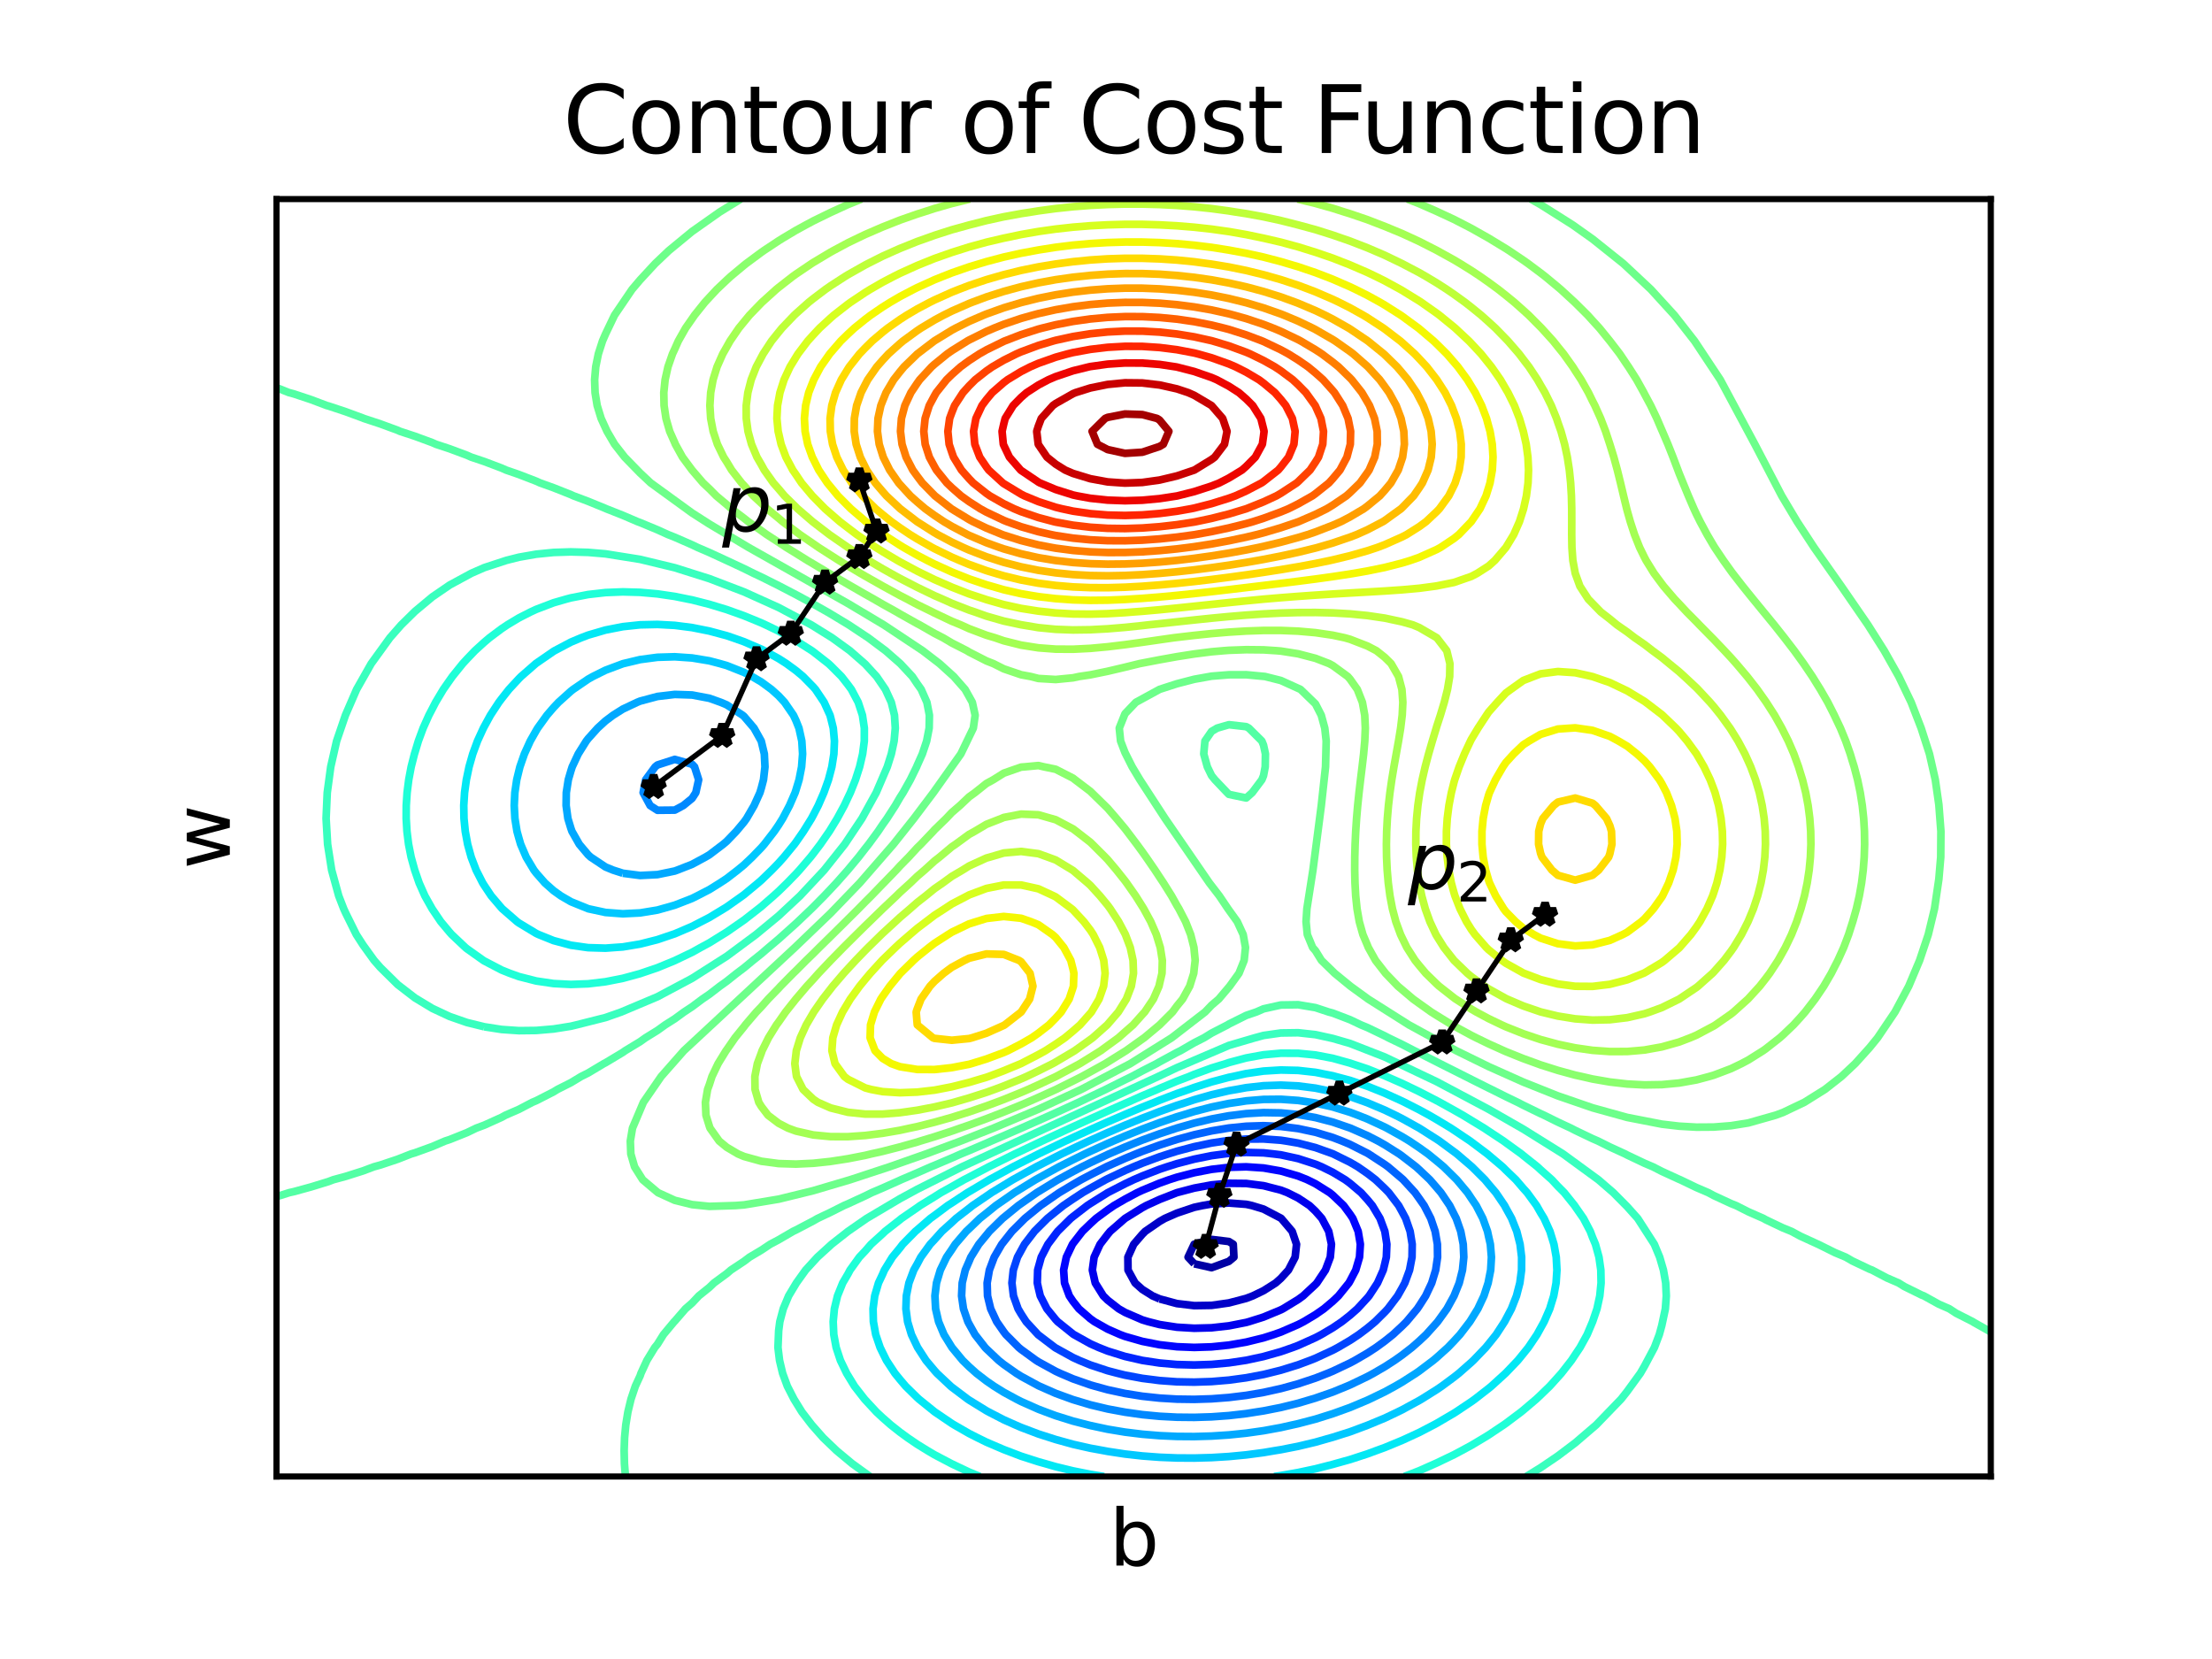 <?xml version="1.0" encoding="utf-8" standalone="no"?>
<!DOCTYPE svg PUBLIC "-//W3C//DTD SVG 1.1//EN"
  "http://www.w3.org/Graphics/SVG/1.1/DTD/svg11.dtd">
<svg xmlns:xlink="http://www.w3.org/1999/xlink" width="288pt" height="216pt" viewBox="0 0 288 216" xmlns="http://www.w3.org/2000/svg" version="1.1">
 <defs>
  <style type="text/css">*{stroke-linejoin: round; stroke-linecap: butt}</style>
 </defs>
 <g id="figure_1">
  <g id="patch_1">
   <path d="M 0 216 
L 288 216 
L 288 0 
L 0 0 
z
" style="fill: #ffffff"/>
  </g>
  <g id="axes_1">
   <g id="patch_2">
    <path d="M 36 192.24 
L 259.2 192.24 
L 259.2 25.92 
L 36 25.92 
z
" style="fill: #ffffff"/>
   </g>
   <g id="matplotlib.axis_1">
    <g id="text_1">
     <!-- b -->
     <g transform="translate(144.426 203.838) scale(0.1 -0.1)">
      <defs>
       <path id="DejaVuSans-62" d="M 3116 1747 
Q 3116 2381 2855 2742 
Q 2594 3103 2138 3103 
Q 1681 3103 1420 2742 
Q 1159 2381 1159 1747 
Q 1159 1113 1420 752 
Q 1681 391 2138 391 
Q 2594 391 2855 752 
Q 3116 1113 3116 1747 
z
M 1159 2969 
Q 1341 3281 1617 3432 
Q 1894 3584 2278 3584 
Q 2916 3584 3314 3078 
Q 3713 2572 3713 1747 
Q 3713 922 3314 415 
Q 2916 -91 2278 -91 
Q 1894 -91 1617 61 
Q 1341 213 1159 525 
L 1159 0 
L 581 0 
L 581 4863 
L 1159 4863 
L 1159 2969 
z
" transform="scale(0.016)"/>
      </defs>
      <use xlink:href="#DejaVuSans-62"/>
     </g>
    </g>
   </g>
   <g id="matplotlib.axis_2">
    <g id="text_2">
     <!-- w -->
     <g transform="translate(29.92 113.169) rotate(-90) scale(0.1 -0.1)">
      <defs>
       <path id="DejaVuSans-77" d="M 269 3500 
L 844 3500 
L 1563 769 
L 2278 3500 
L 2956 3500 
L 3675 769 
L 4391 3500 
L 4966 3500 
L 4050 0 
L 3372 0 
L 2619 2869 
L 1863 0 
L 1184 0 
L 269 3500 
z
" transform="scale(0.016)"/>
      </defs>
      <use xlink:href="#DejaVuSans-77"/>
     </g>
    </g>
   </g>
   <g id="QuadContourSet_1">
    <path clip-path="url(#p9442566565)" style="fill: none; stroke: #000080"/>
    <path d="M 155.491 164.543 
L 154.688 163.68 
L 155.476 162 
L 155.491 161.991 
L 157.745 161.371 
L 160 161.645 
L 160.567 162 
L 160.655 163.68 
L 160 164.226 
L 157.745 165.05 
L 155.491 164.543 
" clip-path="url(#p9442566565)" style="fill: none; stroke: #0000a4"/>
    <path d="M 150.982 169.117 
L 150.059 168.72 
L 148.727 167.882 
L 147.785 167.04 
L 146.867 165.36 
L 146.85 163.68 
L 147.61 162 
L 148.727 160.702 
L 149.106 160.32 
L 150.982 159.027 
L 151.658 158.64 
L 153.236 157.948 
L 155.491 157.19 
L 156.576 156.96 
L 157.745 156.757 
L 160 156.631 
L 162.255 156.801 
L 162.988 156.96 
L 164.509 157.422 
L 166.764 158.601 
L 166.817 158.64 
L 168.24 160.32 
L 168.808 162 
L 168.626 163.68 
L 167.754 165.36 
L 166.764 166.446 
L 166.097 167.04 
L 164.509 168.046 
L 163.112 168.72 
L 162.255 169.048 
L 160 169.639 
L 157.745 169.957 
L 155.491 169.993 
L 153.236 169.725 
L 150.982 169.117 
" clip-path="url(#p9442566565)" style="fill: none; stroke: #0000c8"/>
    <path d="M 150.982 172.455 
L 149.498 172.08 
L 148.727 171.847 
L 146.473 170.872 
L 145.652 170.4 
L 144.218 169.279 
L 143.648 168.72 
L 142.6 167.04 
L 142.222 165.36 
L 142.451 163.68 
L 143.23 162 
L 144.218 160.716 
L 144.546 160.32 
L 146.473 158.643 
L 146.476 158.64 
L 148.727 157.243 
L 149.244 156.96 
L 150.982 156.165 
L 153.236 155.283 
L 153.247 155.28 
L 155.491 154.689 
L 157.745 154.273 
L 160 154.062 
L 162.255 154.086 
L 164.509 154.374 
L 166.764 154.953 
L 167.613 155.28 
L 169.018 155.982 
L 170.493 156.96 
L 171.273 157.696 
L 172.104 158.64 
L 173 160.32 
L 173.354 162 
L 173.204 163.68 
L 172.569 165.36 
L 171.451 167.04 
L 171.273 167.23 
L 169.672 168.72 
L 169.018 169.195 
L 167.044 170.4 
L 166.764 170.543 
L 164.509 171.48 
L 162.611 172.08 
L 162.255 172.18 
L 160 172.622 
L 157.745 172.875 
L 155.491 172.936 
L 153.236 172.801 
L 150.982 172.455 
z
" clip-path="url(#p9442566565)" style="fill: none; stroke: #0000ed"/>
    <path d="M 146.473 173.999 
L 145.836 173.76 
L 144.218 173.05 
L 142.494 172.08 
L 141.964 171.701 
L 140.468 170.4 
L 139.709 169.438 
L 139.225 168.72 
L 138.599 167.04 
L 138.481 165.36 
L 138.836 163.68 
L 139.635 162 
L 139.709 161.901 
L 140.933 160.32 
L 141.964 159.323 
L 142.707 158.64 
L 144.218 157.527 
L 145.041 156.96 
L 146.473 156.13 
L 148.07 155.28 
L 148.727 154.973 
L 150.982 154.04 
L 152.217 153.6 
L 153.236 153.271 
L 155.491 152.684 
L 157.745 152.248 
L 160 151.984 
L 162.162 151.92 
L 162.255 151.917 
L 162.298 151.92 
L 164.509 152.07 
L 166.764 152.464 
L 169.018 153.119 
L 170.213 153.6 
L 171.273 154.124 
L 173.12 155.28 
L 173.527 155.612 
L 174.94 156.96 
L 175.782 158.101 
L 176.14 158.64 
L 176.833 160.32 
L 177.116 162 
L 177.008 163.68 
L 176.516 165.36 
L 175.782 166.768 
L 175.627 167.04 
L 174.268 168.72 
L 173.527 169.424 
L 172.37 170.4 
L 171.273 171.163 
L 169.739 172.08 
L 169.018 172.454 
L 166.764 173.435 
L 165.839 173.76 
L 164.509 174.185 
L 162.255 174.738 
L 160 175.128 
L 157.745 175.359 
L 155.491 175.432 
L 153.236 175.343 
L 150.982 175.085 
L 148.727 174.643 
L 146.473 173.999 
z
" clip-path="url(#p9442566565)" style="fill: none; stroke: #0004ff"/>
    <path d="M 148.727 177.123 
L 148.713 177.12 
L 146.473 176.606 
L 144.218 175.905 
L 143.041 175.44 
L 141.964 174.957 
L 139.813 173.76 
L 139.709 173.69 
L 137.703 172.08 
L 137.455 171.814 
L 136.305 170.4 
L 135.44 168.72 
L 135.2 167.711 
L 135.055 167.04 
L 135.103 165.36 
L 135.2 165.007 
L 135.567 163.68 
L 136.435 162 
L 137.455 160.645 
L 137.704 160.32 
L 139.405 158.64 
L 139.709 158.397 
L 141.567 156.96 
L 141.964 156.7 
L 144.218 155.289 
L 144.233 155.28 
L 146.473 154.13 
L 147.59 153.6 
L 148.727 153.11 
L 150.982 152.236 
L 151.923 151.92 
L 153.236 151.507 
L 155.491 150.92 
L 157.745 150.465 
L 159.436 150.24 
L 160 150.167 
L 162.255 150.045 
L 164.509 150.1 
L 165.805 150.24 
L 166.764 150.357 
L 169.018 150.849 
L 171.273 151.578 
L 172.088 151.92 
L 173.527 152.63 
L 175.139 153.6 
L 175.782 154.075 
L 177.206 155.28 
L 178.036 156.194 
L 178.674 156.96 
L 179.68 158.64 
L 180.291 160.28 
L 180.305 160.32 
L 180.568 162 
L 180.5 163.68 
L 180.291 164.578 
L 180.1 165.36 
L 179.354 167.04 
L 178.255 168.72 
L 178.036 168.979 
L 176.729 170.4 
L 175.782 171.234 
L 174.71 172.08 
L 173.527 172.879 
L 172.035 173.76 
L 171.273 174.16 
L 169.018 175.176 
L 168.318 175.44 
L 166.764 175.983 
L 164.509 176.618 
L 162.255 177.104 
L 162.153 177.12 
L 160 177.442 
L 157.745 177.646 
L 155.491 177.719 
L 153.236 177.66 
L 150.982 177.464 
L 148.727 177.123 
z
" clip-path="url(#p9442566565)" style="fill: none; stroke: #0024ff"/>
    <path d="M 146.473 179.04 
L 145.499 178.8 
L 144.218 178.466 
L 141.964 177.717 
L 140.513 177.12 
L 139.709 176.753 
L 137.455 175.508 
L 137.348 175.44 
L 135.2 173.808 
L 135.145 173.76 
L 133.599 172.08 
L 132.945 171.07 
L 132.552 170.4 
L 131.952 168.72 
L 131.751 167.04 
L 131.929 165.36 
L 132.475 163.68 
L 132.945 162.825 
L 133.394 162 
L 134.686 160.32 
L 135.2 159.804 
L 136.367 158.64 
L 137.455 157.755 
L 138.45 156.96 
L 139.709 156.105 
L 140.964 155.28 
L 141.964 154.702 
L 143.953 153.6 
L 144.218 153.466 
L 146.473 152.402 
L 147.573 151.92 
L 148.727 151.447 
L 150.982 150.61 
L 152.117 150.24 
L 153.236 149.888 
L 155.491 149.293 
L 157.745 148.817 
L 159.468 148.56 
L 160 148.481 
L 162.255 148.305 
L 164.509 148.293 
L 166.764 148.459 
L 167.421 148.56 
L 169.018 148.829 
L 171.273 149.415 
L 173.527 150.219 
L 173.575 150.24 
L 175.782 151.332 
L 176.787 151.92 
L 178.036 152.782 
L 179.094 153.6 
L 180.291 154.736 
L 180.823 155.28 
L 182.104 156.96 
L 182.545 157.759 
L 183.017 158.64 
L 183.596 160.32 
L 183.868 162 
L 183.843 163.68 
L 183.524 165.36 
L 182.906 167.04 
L 182.545 167.708 
L 181.973 168.72 
L 180.702 170.4 
L 180.291 170.841 
L 179.041 172.08 
L 178.036 172.917 
L 176.919 173.76 
L 175.782 174.512 
L 174.196 175.44 
L 173.527 175.796 
L 171.273 176.841 
L 170.57 177.12 
L 169.018 177.699 
L 166.764 178.398 
L 165.152 178.8 
L 164.509 178.956 
L 162.255 179.384 
L 160 179.689 
L 157.745 179.878 
L 155.491 179.951 
L 153.236 179.909 
L 150.982 179.747 
L 148.727 179.461 
L 146.473 179.04 
z
" clip-path="url(#p9442566565)" style="fill: none; stroke: #0044ff"/>
    <path d="M 153.236 182.165 
L 153.153 182.16 
L 150.982 182.031 
L 148.727 181.788 
L 146.473 181.428 
L 144.218 180.942 
L 142.541 180.48 
L 141.964 180.314 
L 139.709 179.526 
L 138.008 178.8 
L 137.455 178.543 
L 135.2 177.306 
L 134.904 177.12 
L 132.945 175.695 
L 132.636 175.44 
L 130.962 173.76 
L 130.691 173.405 
L 129.767 172.08 
L 128.983 170.4 
L 128.575 168.72 
L 128.523 167.04 
L 128.815 165.36 
L 129.448 163.68 
L 130.425 162 
L 130.691 161.668 
L 131.752 160.32 
L 132.945 159.131 
L 133.436 158.64 
L 135.2 157.193 
L 135.487 156.96 
L 137.455 155.596 
L 137.92 155.28 
L 139.709 154.21 
L 140.759 153.6 
L 141.964 152.966 
L 144.031 151.92 
L 144.218 151.832 
L 146.473 150.828 
L 147.887 150.24 
L 148.727 149.905 
L 150.982 149.085 
L 152.6 148.56 
L 153.236 148.356 
L 155.491 147.742 
L 157.745 147.239 
L 159.902 146.88 
L 160 146.863 
L 162.255 146.635 
L 164.509 146.563 
L 166.764 146.661 
L 168.548 146.88 
L 169.018 146.941 
L 171.273 147.421 
L 173.527 148.1 
L 174.728 148.56 
L 175.782 149.005 
L 178.036 150.146 
L 178.2 150.24 
L 180.291 151.607 
L 180.726 151.92 
L 182.545 153.463 
L 182.697 153.6 
L 184.236 155.28 
L 184.8 156.07 
L 185.422 156.96 
L 186.287 158.64 
L 186.856 160.32 
L 187.055 161.473 
L 187.147 162 
L 187.169 163.68 
L 187.055 164.467 
L 186.924 165.36 
L 186.411 167.04 
L 185.62 168.72 
L 184.8 170.001 
L 184.533 170.4 
L 183.129 172.08 
L 182.545 172.661 
L 181.36 173.76 
L 180.291 174.614 
L 179.158 175.44 
L 178.036 176.171 
L 176.406 177.12 
L 175.782 177.455 
L 173.527 178.524 
L 172.859 178.8 
L 171.273 179.423 
L 169.018 180.172 
L 167.907 180.48 
L 166.764 180.791 
L 164.509 181.29 
L 162.255 181.675 
L 160 181.951 
L 157.745 182.124 
L 156.606 182.16 
L 155.491 182.196 
L 153.236 182.165 
z
" clip-path="url(#p9442566565)" style="fill: none; stroke: #0064ff"/>
    <path d="M 146.473 183.863 
L 146.351 183.84 
L 144.218 183.445 
L 141.964 182.907 
L 139.709 182.233 
L 139.502 182.16 
L 137.455 181.415 
L 135.334 180.48 
L 135.2 180.417 
L 132.945 179.192 
L 132.317 178.8 
L 130.691 177.654 
L 130.017 177.12 
L 128.436 175.625 
L 128.258 175.44 
L 126.945 173.76 
L 126.182 172.392 
L 126.017 172.08 
L 125.44 170.4 
L 125.197 168.72 
L 125.277 167.04 
L 125.678 165.36 
L 126.182 164.204 
L 126.401 163.68 
L 127.441 162 
L 128.436 160.795 
L 128.819 160.32 
L 130.532 158.64 
L 130.691 158.512 
L 132.587 156.96 
L 132.945 156.709 
L 134.99 155.28 
L 135.2 155.151 
L 137.455 153.776 
L 137.748 153.6 
L 139.709 152.536 
L 140.876 151.92 
L 141.964 151.385 
L 144.218 150.317 
L 144.39 150.24 
L 146.473 149.344 
L 148.412 148.56 
L 148.727 148.435 
L 150.982 147.614 
L 153.21 146.88 
L 153.236 146.871 
L 155.491 146.227 
L 157.745 145.689 
L 160 145.272 
L 160.593 145.2 
L 162.255 144.99 
L 164.509 144.861 
L 166.764 144.899 
L 169.018 145.112 
L 169.534 145.2 
L 171.273 145.509 
L 173.527 146.094 
L 175.782 146.867 
L 175.815 146.88 
L 178.036 147.854 
L 179.415 148.56 
L 180.291 149.056 
L 182.169 150.24 
L 182.545 150.511 
L 184.373 151.92 
L 184.8 152.308 
L 186.166 153.6 
L 187.055 154.626 
L 187.613 155.28 
L 188.749 156.96 
L 189.309 158.074 
L 189.599 158.64 
L 190.185 160.32 
L 190.51 162 
L 190.585 163.68 
L 190.413 165.36 
L 189.992 167.04 
L 189.315 168.72 
L 189.309 168.731 
L 188.392 170.4 
L 187.182 172.08 
L 187.055 172.228 
L 185.678 173.76 
L 184.8 174.586 
L 183.829 175.44 
L 182.545 176.434 
L 181.579 177.12 
L 180.291 177.951 
L 178.827 178.8 
L 178.036 179.228 
L 175.782 180.311 
L 175.384 180.48 
L 173.527 181.241 
L 171.273 182.025 
L 170.824 182.16 
L 169.018 182.697 
L 166.764 183.251 
L 164.509 183.696 
L 163.572 183.84 
L 162.255 184.048 
L 160 184.307 
L 157.745 184.47 
L 155.491 184.54 
L 153.236 184.517 
L 150.982 184.399 
L 148.727 184.183 
L 146.473 183.863 
z
M 85.6 105.497 
L 84.646 104.88 
L 83.737 103.2 
L 84.069 101.52 
L 85.3 99.84 
L 85.6 99.598 
L 87.855 98.872 
L 90.109 99.502 
L 90.43 99.84 
L 90.965 101.52 
L 90.594 103.2 
L 90.109 103.948 
L 88.964 104.88 
L 87.855 105.475 
L 85.6 105.497 
z
" clip-path="url(#p9442566565)" style="fill: none; stroke: #0088ff"/>
    <path d="M 141.964 185.602 
L 141.644 185.52 
L 139.709 185.025 
L 137.455 184.321 
L 136.154 183.84 
L 135.2 183.477 
L 132.945 182.475 
L 132.326 182.16 
L 130.691 181.272 
L 129.416 180.48 
L 128.436 179.804 
L 127.131 178.8 
L 126.182 177.95 
L 125.332 177.12 
L 123.944 175.44 
L 123.927 175.414 
L 122.905 173.76 
L 122.203 172.08 
L 121.814 170.4 
L 121.724 168.72 
L 121.929 167.04 
L 122.43 165.36 
L 123.243 163.68 
L 123.927 162.678 
L 124.369 162 
L 125.81 160.32 
L 126.182 159.973 
L 127.57 158.64 
L 128.436 157.952 
L 129.661 156.96 
L 130.691 156.248 
L 132.077 155.28 
L 132.945 154.748 
L 134.815 153.6 
L 135.2 153.387 
L 137.455 152.145 
L 137.869 151.92 
L 139.709 150.992 
L 141.238 150.24 
L 141.964 149.899 
L 144.218 148.876 
L 144.947 148.56 
L 146.473 147.912 
L 148.727 147.007 
L 149.07 146.88 
L 150.982 146.167 
L 153.236 145.402 
L 153.918 145.2 
L 155.491 144.717 
L 157.745 144.133 
L 160 143.668 
L 161.021 143.52 
L 162.255 143.33 
L 164.509 143.143 
L 166.764 143.122 
L 169.018 143.278 
L 170.646 143.52 
L 171.273 143.614 
L 173.527 144.127 
L 175.782 144.82 
L 176.79 145.2 
L 178.036 145.692 
L 180.291 146.738 
L 180.566 146.88 
L 182.545 147.982 
L 183.498 148.56 
L 184.8 149.437 
L 185.926 150.24 
L 187.055 151.158 
L 187.964 151.92 
L 189.309 153.246 
L 189.666 153.6 
L 191.071 155.28 
L 191.564 156.022 
L 192.201 156.96 
L 193.066 158.64 
L 193.67 160.32 
L 193.818 161.01 
L 194.043 162 
L 194.182 163.68 
L 194.084 165.36 
L 193.818 166.708 
L 193.754 167.04 
L 193.207 168.72 
L 192.418 170.4 
L 191.564 171.78 
L 191.374 172.08 
L 190.086 173.76 
L 189.309 174.606 
L 188.509 175.44 
L 187.055 176.748 
L 186.614 177.12 
L 184.8 178.49 
L 184.354 178.8 
L 182.545 179.958 
L 181.642 180.48 
L 180.291 181.217 
L 178.338 182.16 
L 178.036 182.301 
L 175.782 183.248 
L 174.143 183.84 
L 173.527 184.061 
L 171.273 184.769 
L 169.018 185.359 
L 168.289 185.52 
L 166.764 185.864 
L 164.509 186.277 
L 162.255 186.596 
L 160 186.827 
L 157.745 186.973 
L 155.491 187.038 
L 153.236 187.021 
L 150.982 186.921 
L 148.727 186.735 
L 146.473 186.459 
L 144.218 186.084 
L 141.964 185.602 
z
M 81.091 113.694 
L 79.807 113.28 
L 78.836 112.879 
L 76.914 111.6 
L 76.582 111.299 
L 75.421 109.92 
L 74.467 108.24 
L 74.327 107.842 
L 73.938 106.56 
L 73.708 104.88 
L 73.731 103.2 
L 73.993 101.52 
L 74.327 100.378 
L 74.499 99.84 
L 75.286 98.16 
L 76.336 96.48 
L 76.582 96.166 
L 77.808 94.8 
L 78.836 93.862 
L 79.827 93.12 
L 81.091 92.322 
L 82.959 91.44 
L 83.345 91.283 
L 85.6 90.679 
L 87.855 90.413 
L 90.109 90.487 
L 92.364 90.914 
L 93.84 91.44 
L 94.618 91.77 
L 96.69 93.12 
L 96.873 93.275 
L 98.174 94.8 
L 99.111 96.48 
L 99.127 96.534 
L 99.515 98.16 
L 99.598 99.84 
L 99.407 101.52 
L 99.127 102.589 
L 98.945 103.2 
L 98.183 104.88 
L 97.208 106.56 
L 96.873 107.031 
L 95.862 108.24 
L 94.618 109.535 
L 94.166 109.92 
L 92.364 111.289 
L 91.837 111.6 
L 90.109 112.532 
L 88.199 113.28 
L 87.855 113.406 
L 85.6 113.874 
L 83.345 113.987 
L 81.091 113.694 
" clip-path="url(#p9442566565)" style="fill: none; stroke: #00a8ff"/>
    <path d="M 144.218 188.969 
L 143.748 188.88 
L 141.964 188.555 
L 139.709 188.047 
L 137.455 187.424 
L 136.759 187.2 
L 135.2 186.701 
L 132.945 185.847 
L 132.189 185.52 
L 130.691 184.853 
L 128.731 183.84 
L 128.436 183.679 
L 126.182 182.292 
L 125.988 182.16 
L 123.927 180.605 
L 123.775 180.48 
L 121.987 178.8 
L 121.673 178.446 
L 120.56 177.12 
L 119.474 175.44 
L 119.418 175.325 
L 118.672 173.76 
L 118.168 172.08 
L 117.948 170.4 
L 118.005 168.72 
L 118.342 167.04 
L 118.973 165.36 
L 119.418 164.573 
L 119.89 163.68 
L 121.107 162 
L 121.673 161.396 
L 122.632 160.32 
L 123.927 159.154 
L 124.477 158.64 
L 126.182 157.32 
L 126.635 156.96 
L 128.436 155.737 
L 129.099 155.28 
L 130.691 154.316 
L 131.862 153.6 
L 132.945 153.003 
L 134.909 151.92 
L 135.2 151.772 
L 137.455 150.623 
L 138.216 150.24 
L 139.709 149.526 
L 141.769 148.56 
L 141.964 148.471 
L 144.218 147.468 
L 145.594 146.88 
L 146.473 146.503 
L 148.727 145.587 
L 149.75 145.2 
L 150.982 144.719 
L 153.236 143.915 
L 154.483 143.52 
L 155.491 143.182 
L 157.745 142.538 
L 160 142.013 
L 161.019 141.84 
L 162.255 141.612 
L 164.509 141.36 
L 166.764 141.281 
L 169.018 141.385 
L 171.273 141.675 
L 172.069 141.84 
L 173.527 142.139 
L 175.782 142.774 
L 177.878 143.52 
L 178.036 143.577 
L 180.291 144.53 
L 181.683 145.2 
L 182.545 145.637 
L 184.783 146.88 
L 184.8 146.89 
L 187.055 148.322 
L 187.415 148.56 
L 189.309 149.955 
L 189.69 150.24 
L 191.564 151.846 
L 191.65 151.92 
L 193.337 153.6 
L 193.818 154.182 
L 194.754 155.28 
L 195.896 156.96 
L 196.073 157.299 
L 196.813 158.64 
L 197.481 160.32 
L 197.909 162 
L 198.114 163.68 
L 198.104 165.36 
L 197.882 167.04 
L 197.446 168.72 
L 196.787 170.4 
L 196.073 171.748 
L 195.897 172.08 
L 194.802 173.76 
L 193.818 174.987 
L 193.447 175.44 
L 191.837 177.12 
L 191.564 177.373 
L 189.945 178.8 
L 189.309 179.302 
L 187.717 180.48 
L 187.055 180.931 
L 185.093 182.16 
L 184.8 182.333 
L 182.545 183.558 
L 181.97 183.84 
L 180.291 184.639 
L 178.166 185.52 
L 178.036 185.573 
L 175.782 186.415 
L 173.527 187.128 
L 173.268 187.2 
L 171.273 187.768 
L 169.018 188.306 
L 166.764 188.749 
L 165.949 188.88 
L 164.509 189.124 
L 162.255 189.422 
L 160 189.638 
L 157.745 189.776 
L 155.491 189.838 
L 153.236 189.824 
L 150.982 189.734 
L 148.727 189.565 
L 146.473 189.312 
L 144.218 188.969 
z
M 78.836 118.802 
L 76.601 118.32 
L 76.582 118.315 
L 74.327 117.398 
L 73.023 116.64 
L 72.073 115.96 
L 70.945 114.96 
L 69.818 113.676 
L 69.514 113.28 
L 68.509 111.6 
L 67.788 109.92 
L 67.564 109.15 
L 67.311 108.24 
L 67.04 106.56 
L 66.951 104.88 
L 67.033 103.2 
L 67.279 101.52 
L 67.564 100.354 
L 67.691 99.84 
L 68.275 98.16 
L 69.038 96.48 
L 69.818 95.107 
L 70.002 94.8 
L 71.212 93.12 
L 72.073 92.12 
L 72.715 91.44 
L 74.327 89.989 
L 74.618 89.76 
L 76.582 88.421 
L 77.187 88.08 
L 78.836 87.262 
L 81.091 86.417 
L 81.154 86.4 
L 83.345 85.876 
L 85.6 85.578 
L 87.855 85.511 
L 90.109 85.666 
L 92.364 86.039 
L 93.734 86.4 
L 94.618 86.651 
L 96.873 87.547 
L 97.912 88.08 
L 99.127 88.796 
L 100.441 89.76 
L 101.382 90.607 
L 102.15 91.44 
L 103.306 93.12 
L 103.636 93.827 
L 104.024 94.8 
L 104.395 96.48 
L 104.497 98.16 
L 104.368 99.84 
L 104.039 101.52 
L 103.636 102.851 
L 103.524 103.2 
L 102.793 104.88 
L 101.907 106.56 
L 101.382 107.404 
L 100.813 108.24 
L 99.512 109.92 
L 99.127 110.364 
L 97.928 111.6 
L 96.873 112.6 
L 96.049 113.28 
L 94.618 114.385 
L 93.742 114.96 
L 92.364 115.82 
L 90.773 116.64 
L 90.109 116.972 
L 87.855 117.85 
L 86.197 118.32 
L 85.6 118.488 
L 83.345 118.859 
L 81.091 118.972 
L 78.836 118.802 
z
" clip-path="url(#p9442566565)" style="fill: none; stroke: #00c8ff"/>
    <path d="M 143.742 192.24 
L 141.964 191.954 
L 139.709 191.506 
L 137.455 190.959 
L 136.067 190.56 
L 135.2 190.319 
L 132.945 189.592 
L 131.077 188.88 
L 130.691 188.733 
L 128.436 187.767 
L 127.281 187.2 
L 126.182 186.643 
L 124.228 185.52 
L 123.927 185.337 
L 121.718 183.84 
L 121.673 183.806 
L 119.636 182.16 
L 119.418 181.959 
L 117.912 180.48 
L 117.164 179.597 
L 116.515 178.8 
L 115.414 177.12 
L 114.909 176.095 
L 114.59 175.44 
L 114.017 173.76 
L 113.713 172.08 
L 113.669 170.4 
L 113.887 168.72 
L 114.379 167.04 
L 114.909 165.918 
L 115.149 165.36 
L 116.183 163.68 
L 117.164 162.486 
L 117.536 162 
L 119.186 160.32 
L 119.418 160.129 
L 121.134 158.64 
L 121.673 158.252 
L 123.397 156.96 
L 123.927 156.621 
L 125.965 155.28 
L 126.182 155.155 
L 128.436 153.822 
L 128.804 153.6 
L 130.691 152.578 
L 131.894 151.92 
L 132.945 151.39 
L 135.2 150.25 
L 135.219 150.24 
L 137.455 149.165 
L 138.723 148.56 
L 139.709 148.104 
L 141.964 147.074 
L 142.4 146.88 
L 144.218 146.07 
L 146.24 145.2 
L 146.473 145.097 
L 148.727 144.149 
L 150.319 143.52 
L 150.982 143.243 
L 153.236 142.38 
L 154.809 141.84 
L 155.491 141.586 
L 157.745 140.863 
L 160 140.265 
L 160.526 140.16 
L 162.255 139.777 
L 164.509 139.452 
L 166.764 139.313 
L 169.018 139.367 
L 171.273 139.618 
L 173.527 140.063 
L 173.879 140.16 
L 175.782 140.665 
L 178.036 141.428 
L 179.065 141.84 
L 180.291 142.331 
L 182.545 143.358 
L 182.874 143.52 
L 184.8 144.502 
L 186.078 145.2 
L 187.055 145.765 
L 188.901 146.88 
L 189.309 147.148 
L 191.412 148.56 
L 191.564 148.673 
L 193.651 150.24 
L 193.818 150.384 
L 195.635 151.92 
L 196.073 152.356 
L 197.365 153.6 
L 198.327 154.722 
L 198.831 155.28 
L 200.057 156.96 
L 200.582 157.885 
L 201.042 158.64 
L 201.804 160.32 
L 202.322 162 
L 202.62 163.68 
L 202.71 165.36 
L 202.6 167.04 
L 202.291 168.72 
L 201.777 170.4 
L 201.047 172.08 
L 200.582 172.917 
L 200.119 173.76 
L 198.985 175.44 
L 198.327 176.258 
L 197.625 177.12 
L 196.073 178.744 
L 196.017 178.8 
L 194.172 180.48 
L 193.818 180.771 
L 192.033 182.16 
L 191.564 182.497 
L 189.555 183.84 
L 189.309 183.995 
L 187.055 185.317 
L 186.676 185.52 
L 184.8 186.497 
L 183.28 187.2 
L 182.545 187.536 
L 180.291 188.467 
L 179.158 188.88 
L 178.036 189.294 
L 175.782 190.029 
L 173.877 190.56 
L 173.527 190.661 
L 171.273 191.238 
L 169.018 191.72 
L 166.764 192.115 
L 165.894 192.24 
M 76.582 123.384 
L 76.397 123.36 
L 74.327 123.065 
L 72.073 122.463 
L 70.133 121.68 
L 69.818 121.533 
L 67.564 120.174 
L 67.325 120 
L 65.395 118.32 
L 65.309 118.229 
L 63.955 116.64 
L 63.055 115.291 
L 62.846 114.96 
L 61.99 113.28 
L 61.347 111.6 
L 60.885 109.92 
L 60.8 109.455 
L 60.575 108.24 
L 60.409 106.56 
L 60.381 104.88 
L 60.485 103.2 
L 60.718 101.52 
L 60.8 101.137 
L 61.071 99.84 
L 61.55 98.16 
L 62.168 96.48 
L 62.938 94.8 
L 63.055 94.583 
L 63.853 93.12 
L 64.954 91.44 
L 65.309 90.97 
L 66.264 89.76 
L 67.564 88.357 
L 67.839 88.08 
L 69.761 86.4 
L 69.818 86.356 
L 72.073 84.803 
L 72.213 84.72 
L 74.327 83.603 
L 75.66 83.04 
L 76.582 82.689 
L 78.836 82.03 
L 81.091 81.59 
L 83.255 81.36 
L 83.345 81.351 
L 85.6 81.3 
L 86.707 81.36 
L 87.855 81.421 
L 90.109 81.711 
L 92.364 82.161 
L 94.618 82.766 
L 95.424 83.04 
L 96.873 83.553 
L 99.127 84.522 
L 99.519 84.72 
L 101.382 85.751 
L 102.397 86.4 
L 103.636 87.309 
L 104.56 88.08 
L 105.891 89.439 
L 106.173 89.76 
L 107.3 91.44 
L 108.067 93.12 
L 108.145 93.406 
L 108.49 94.8 
L 108.644 96.48 
L 108.571 98.16 
L 108.307 99.84 
L 108.145 100.461 
L 107.866 101.52 
L 107.267 103.2 
L 106.533 104.88 
L 105.891 106.125 
L 105.658 106.56 
L 104.614 108.24 
L 103.636 109.65 
L 103.437 109.92 
L 102.058 111.6 
L 101.382 112.357 
L 100.488 113.28 
L 99.127 114.595 
L 98.709 114.96 
L 96.873 116.482 
L 96.658 116.64 
L 94.618 118.085 
L 94.236 118.32 
L 92.364 119.452 
L 91.299 120 
L 90.109 120.613 
L 87.855 121.578 
L 87.547 121.68 
L 85.6 122.341 
L 83.345 122.913 
L 81.091 123.288 
L 80.05 123.36 
L 78.836 123.449 
L 76.582 123.384 
z
" clip-path="url(#p9442566565)" style="fill: none; stroke: #02e8f4"/>
    <path d="M 127.591 192.24 
L 126.182 191.663 
L 123.927 190.593 
L 123.864 190.56 
L 121.673 189.409 
L 120.777 188.88 
L 119.418 188.042 
L 118.18 187.2 
L 117.164 186.457 
L 115.978 185.52 
L 114.909 184.581 
L 114.114 183.84 
L 112.655 182.263 
L 112.562 182.16 
L 111.253 180.48 
L 110.4 179.081 
L 110.23 178.8 
L 109.419 177.12 
L 108.867 175.44 
L 108.556 173.76 
L 108.479 172.08 
L 108.637 170.4 
L 109.042 168.72 
L 109.719 167.04 
L 110.4 165.881 
L 110.675 165.36 
L 111.887 163.68 
L 112.655 162.867 
L 113.408 162 
L 114.909 160.643 
L 115.242 160.32 
L 117.164 158.817 
L 117.377 158.64 
L 119.418 157.237 
L 119.804 156.96 
L 121.673 155.816 
L 122.518 155.28 
L 123.927 154.5 
L 125.508 153.6 
L 126.182 153.257 
L 128.436 152.079 
L 128.733 151.92 
L 130.691 150.956 
L 132.128 150.24 
L 132.945 149.857 
L 135.2 148.787 
L 135.675 148.56 
L 137.455 147.737 
L 139.317 146.88 
L 139.709 146.701 
L 141.964 145.677 
L 143.035 145.2 
L 144.218 144.662 
L 146.473 143.664 
L 146.814 143.52 
L 148.727 142.668 
L 150.694 141.84 
L 150.982 141.709 
L 153.236 140.763 
L 154.825 140.16 
L 155.491 139.879 
L 157.745 139.053 
L 159.616 138.48 
L 160 138.346 
L 162.255 137.743 
L 164.509 137.332 
L 166.764 137.127 
L 169.018 137.134 
L 171.273 137.357 
L 173.527 137.788 
L 175.782 138.416 
L 175.965 138.48 
L 178.036 139.167 
L 180.291 140.065 
L 180.503 140.16 
L 182.545 141.053 
L 184.183 141.84 
L 184.8 142.139 
L 187.055 143.302 
L 187.464 143.52 
L 189.309 144.544 
L 190.465 145.2 
L 191.564 145.866 
L 193.227 146.88 
L 193.818 147.274 
L 195.765 148.56 
L 196.073 148.788 
L 198.083 150.24 
L 198.327 150.443 
L 200.18 151.92 
L 200.582 152.298 
L 202.046 153.6 
L 202.836 154.451 
L 203.663 155.28 
L 205.011 156.96 
L 205.091 157.087 
L 206.172 158.64 
L 207.052 160.32 
L 207.345 161.101 
L 207.725 162 
L 208.186 163.68 
L 208.426 165.36 
L 208.458 167.04 
L 208.292 168.72 
L 207.927 170.4 
L 207.357 172.08 
L 207.345 172.107 
L 206.647 173.76 
L 205.722 175.44 
L 205.091 176.38 
L 204.603 177.12 
L 203.288 178.8 
L 202.836 179.305 
L 201.776 180.48 
L 200.582 181.636 
L 200.027 182.16 
L 198.327 183.603 
L 198.036 183.84 
L 196.073 185.314 
L 195.781 185.52 
L 193.818 186.83 
L 193.218 187.2 
L 191.564 188.185 
L 190.281 188.88 
L 189.309 189.397 
L 187.055 190.478 
L 186.869 190.56 
L 184.8 191.481 
L 182.839 192.24 
M 67.564 127.149 
L 66.37 126.72 
L 65.309 126.295 
L 63.055 125.118 
L 62.928 125.04 
L 60.8 123.528 
L 60.593 123.36 
L 58.813 121.68 
L 58.545 121.379 
L 57.392 120 
L 56.291 118.368 
L 56.259 118.32 
L 55.317 116.64 
L 54.573 114.96 
L 54.036 113.401 
L 53.993 113.28 
L 53.528 111.6 
L 53.196 109.92 
L 52.985 108.24 
L 52.886 106.56 
L 52.893 104.88 
L 53.004 103.2 
L 53.217 101.52 
L 53.534 99.84 
L 53.961 98.16 
L 54.036 97.923 
L 54.47 96.48 
L 55.091 94.8 
L 55.843 93.12 
L 56.291 92.265 
L 56.715 91.44 
L 57.719 89.76 
L 58.545 88.578 
L 58.896 88.08 
L 60.25 86.4 
L 60.8 85.802 
L 61.836 84.72 
L 63.055 83.612 
L 63.729 83.04 
L 65.309 81.857 
L 66.05 81.36 
L 67.564 80.451 
L 69.078 79.68 
L 69.818 79.338 
L 72.073 78.479 
L 73.737 78 
L 74.327 77.843 
L 76.582 77.406 
L 78.836 77.151 
L 81.091 77.061 
L 83.345 77.123 
L 85.6 77.323 
L 87.855 77.654 
L 89.559 78 
L 90.109 78.107 
L 92.364 78.681 
L 94.618 79.366 
L 95.495 79.68 
L 96.873 80.174 
L 99.127 81.1 
L 99.689 81.36 
L 101.382 82.176 
L 102.997 83.04 
L 103.636 83.409 
L 105.698 84.72 
L 105.891 84.858 
L 107.864 86.4 
L 108.145 86.662 
L 109.562 88.08 
L 110.4 89.153 
L 110.848 89.76 
L 111.739 91.44 
L 112.287 93.12 
L 112.536 94.8 
L 112.531 96.48 
L 112.314 98.16 
L 111.923 99.84 
L 111.384 101.52 
L 110.715 103.2 
L 110.4 103.861 
L 109.92 104.88 
L 109.008 106.56 
L 108.145 107.976 
L 107.982 108.24 
L 106.817 109.92 
L 105.891 111.14 
L 105.529 111.6 
L 104.09 113.28 
L 103.636 113.775 
L 102.485 114.96 
L 101.382 116.037 
L 100.717 116.64 
L 99.127 118.027 
L 98.758 118.32 
L 96.873 119.788 
L 96.569 120 
L 94.618 121.355 
L 94.088 121.68 
L 92.364 122.752 
L 91.238 123.36 
L 90.109 123.989 
L 87.911 125.04 
L 87.855 125.068 
L 85.6 125.997 
L 83.467 126.72 
L 83.345 126.764 
L 81.091 127.378 
L 78.836 127.822 
L 76.582 128.089 
L 74.327 128.172 
L 72.073 128.057 
L 69.818 127.724 
L 67.564 127.149 
z
" clip-path="url(#p9442566565)" style="fill: none; stroke: #1fffd7"/>
    <path d="M 113.269 192.24 
L 110.951 190.56 
L 108.93 188.88 
L 107.179 187.2 
L 105.696 185.52 
L 104.407 183.84 
L 103.37 182.16 
L 102.512 180.48 
L 101.894 178.8 
L 101.495 177.12 
L 101.29 175.44 
L 101.382 173.242 
L 101.532 172.08 
L 101.978 170.4 
L 102.682 168.72 
L 103.688 167.04 
L 104.892 165.36 
L 106.428 163.68 
L 108.273 162 
L 110.409 160.32 
L 112.833 158.64 
L 117.164 156.074 
L 119.418 154.848 
L 125.244 151.92 
L 150.804 140.16 
L 153.236 139.008 
L 160 136.113 
L 163.385 135.12 
L 164.509 134.815 
L 166.764 134.493 
L 169.018 134.461 
L 171.273 134.708 
L 173.527 135.205 
L 175.782 135.858 
L 180.291 137.617 
L 187.055 140.833 
L 193.818 144.426 
L 198.327 147.007 
L 203.509 150.24 
L 208.107 153.6 
L 210.052 155.28 
L 211.855 157.102 
L 213.23 158.64 
L 215.391 162 
L 216.088 163.68 
L 216.577 165.36 
L 216.872 167.04 
L 216.951 168.72 
L 216.829 170.4 
L 216.364 172.572 
L 216.039 173.76 
L 215.402 175.44 
L 214.109 177.871 
L 213.571 178.8 
L 211.855 181.163 
L 211.067 182.16 
L 207.822 185.52 
L 205.091 187.862 
L 202.836 189.563 
L 200.582 191.092 
L 198.714 192.24 
M 63.055 133.685 
L 60.8 133.131 
L 58.545 132.346 
L 56.291 131.293 
L 54.036 129.931 
L 51.782 128.196 
L 49.527 125.971 
L 48.71 125.04 
L 47.273 123.048 
L 46.392 121.68 
L 45.018 118.9 
L 44.751 118.32 
L 44.101 116.64 
L 43.18 113.28 
L 42.654 109.92 
L 42.457 106.56 
L 42.607 103.2 
L 43.061 99.84 
L 43.826 96.48 
L 44.974 93.12 
L 46.429 89.76 
L 48.333 86.4 
L 50.764 83.04 
L 52.241 81.36 
L 54.036 79.595 
L 56.291 77.714 
L 58.545 76.17 
L 61.37 74.64 
L 63.055 73.902 
L 65.934 72.96 
L 67.564 72.548 
L 69.818 72.153 
L 72.073 71.928 
L 74.327 71.856 
L 76.582 71.92 
L 78.836 72.11 
L 83.345 72.829 
L 87.855 73.918 
L 92.364 75.34 
L 96.873 77.064 
L 101.382 79.1 
L 105.636 81.36 
L 108.339 83.04 
L 110.656 84.72 
L 112.655 86.47 
L 114.129 88.08 
L 115.277 89.76 
L 116.047 91.44 
L 116.46 93.12 
L 116.565 94.8 
L 116.413 96.48 
L 116.053 98.16 
L 115.522 99.84 
L 114.081 103.2 
L 112.226 106.56 
L 109.982 109.92 
L 107.31 113.28 
L 104.166 116.64 
L 101.382 119.237 
L 98.425 121.68 
L 94.618 124.505 
L 90.109 127.376 
L 85.6 129.776 
L 80.892 131.76 
L 78.836 132.484 
L 75.048 133.44 
L 74.327 133.613 
L 72.073 133.971 
L 69.818 134.164 
L 67.564 134.19 
L 65.309 134.036 
L 63.055 133.685 
L 63.055 133.685 
" clip-path="url(#p9442566565)" style="fill: none; stroke: #39ffbe"/>
    <path d="M 81.431 192.24 
L 81.301 190.56 
L 81.263 188.88 
L 81.319 187.2 
L 81.478 185.52 
L 81.75 183.84 
L 82.155 182.16 
L 82.72 180.48 
L 83.345 179.125 
L 83.454 178.8 
L 84.227 177.12 
L 85.254 175.44 
L 85.6 175.016 
L 86.38 173.76 
L 87.779 172.08 
L 87.855 172.011 
L 89.249 170.4 
L 90.109 169.654 
L 90.986 168.72 
L 92.364 167.612 
L 92.958 167.04 
L 94.618 165.822 
L 95.156 165.36 
L 96.873 164.223 
L 97.589 163.68 
L 99.127 162.766 
L 100.278 162 
L 101.382 161.415 
L 103.26 160.32 
L 103.636 160.142 
L 105.891 158.96 
L 106.45 158.64 
L 108.145 157.836 
L 109.885 156.96 
L 110.4 156.741 
L 112.655 155.699 
L 113.503 155.28 
L 114.909 154.681 
L 117.164 153.675 
L 117.319 153.6 
L 119.418 152.703 
L 121.192 151.92 
L 121.673 151.728 
L 123.927 150.768 
L 125.123 150.24 
L 126.182 149.805 
L 128.436 148.841 
L 129.069 148.56 
L 130.691 147.87 
L 132.945 146.892 
L 132.972 146.88 
L 135.2 145.895 
L 136.755 145.2 
L 137.455 144.884 
L 139.709 143.852 
L 140.434 143.52 
L 141.964 142.789 
L 143.967 141.84 
L 144.218 141.712 
L 146.473 140.587 
L 147.356 140.16 
L 148.727 139.427 
L 150.587 138.48 
L 150.982 138.251 
L 153.236 137.03 
L 153.704 136.8 
L 155.491 135.766 
L 156.763 135.12 
L 157.745 134.513 
L 159.83 133.44 
L 160 133.33 
L 162.255 132.207 
L 163.569 131.76 
L 164.509 131.35 
L 166.764 130.85 
L 169.018 130.814 
L 171.273 131.195 
L 172.989 131.76 
L 173.527 131.903 
L 175.782 132.767 
L 177.195 133.44 
L 178.036 133.786 
L 180.291 134.869 
L 180.765 135.12 
L 182.545 135.977 
L 184.141 136.8 
L 184.8 137.12 
L 187.055 138.263 
L 187.478 138.48 
L 189.309 139.399 
L 190.819 140.16 
L 191.564 140.537 
L 193.818 141.665 
L 194.181 141.84 
L 196.073 142.785 
L 197.595 143.52 
L 198.327 143.896 
L 200.582 144.995 
L 201.034 145.2 
L 202.836 146.093 
L 204.527 146.88 
L 205.091 147.174 
L 207.345 148.251 
L 208.058 148.56 
L 209.6 149.328 
L 211.591 150.24 
L 211.855 150.381 
L 214.109 151.45 
L 215.211 151.92 
L 216.364 152.51 
L 218.618 153.544 
L 218.76 153.6 
L 220.873 154.616 
L 222.42 155.28 
L 223.127 155.66 
L 225.382 156.705 
L 226.029 156.96 
L 227.636 157.772 
L 229.606 158.64 
L 229.891 158.804 
L 232.145 159.877 
L 233.242 160.32 
L 234.4 160.945 
L 236.655 161.978 
L 236.714 162 
L 238.909 163.089 
L 240.32 163.68 
L 241.164 164.17 
L 243.418 165.241 
L 243.737 165.36 
L 245.673 166.381 
L 247.196 167.04 
L 247.927 167.495 
L 250.182 168.608 
L 250.477 168.72 
L 252.436 169.803 
L 253.798 170.4 
L 254.691 170.983 
L 256.857 172.08 
L 256.945 172.148 
L 259.2 173.416 
M 36 50.476 
L 37.635 51.12 
L 38.255 51.283 
L 40.509 52.034 
L 42.539 52.8 
L 42.764 52.858 
L 45.018 53.606 
L 47.273 54.437 
L 47.365 54.48 
L 49.527 55.194 
L 51.782 56.023 
L 52.082 56.16 
L 54.036 56.802 
L 56.291 57.633 
L 56.751 57.84 
L 58.545 58.432 
L 60.8 59.272 
L 61.356 59.52 
L 63.055 60.09 
L 65.309 60.942 
L 65.885 61.2 
L 67.564 61.779 
L 69.818 62.65 
L 70.327 62.88 
L 72.073 63.505 
L 74.327 64.399 
L 74.676 64.56 
L 76.582 65.274 
L 78.836 66.197 
L 78.927 66.24 
L 81.091 67.095 
L 83.014 67.92 
L 83.345 68.041 
L 85.6 68.978 
L 86.973 69.6 
L 87.855 69.949 
L 90.109 70.934 
L 90.832 71.28 
L 92.364 71.939 
L 94.577 72.96 
L 94.618 72.977 
L 96.873 74.032 
L 98.098 74.64 
L 99.127 75.124 
L 101.382 76.25 
L 101.514 76.32 
L 103.636 77.423 
L 104.704 78 
L 105.891 78.647 
L 107.723 79.68 
L 108.145 79.928 
L 110.4 81.29 
L 110.515 81.36 
L 112.655 82.78 
L 113.048 83.04 
L 114.909 84.434 
L 115.298 84.72 
L 117.164 86.356 
L 117.216 86.4 
L 118.783 88.08 
L 119.418 89.027 
L 119.939 89.76 
L 120.682 91.44 
L 121.007 93.12 
L 120.975 94.8 
L 120.65 96.48 
L 120.089 98.16 
L 119.418 99.659 
L 119.347 99.84 
L 118.524 101.52 
L 117.582 103.2 
L 117.164 103.859 
L 116.57 104.88 
L 115.487 106.56 
L 114.909 107.374 
L 114.328 108.24 
L 113.096 109.92 
L 112.655 110.474 
L 111.783 111.6 
L 110.4 113.261 
L 110.385 113.28 
L 108.897 114.96 
L 108.145 115.765 
L 107.316 116.64 
L 105.891 118.083 
L 105.649 118.32 
L 103.888 120 
L 103.636 120.237 
L 102.026 121.68 
L 101.382 122.26 
L 100.078 123.36 
L 99.127 124.179 
L 98.045 125.04 
L 96.873 126.01 
L 95.929 126.72 
L 94.618 127.763 
L 93.728 128.4 
L 92.364 129.45 
L 91.441 130.08 
L 90.109 131.076 
L 89.067 131.76 
L 87.855 132.646 
L 86.603 133.44 
L 85.6 134.161 
L 84.048 135.12 
L 83.345 135.62 
L 81.4 136.8 
L 81.091 137.02 
L 78.836 138.372 
L 78.621 138.48 
L 76.582 139.698 
L 75.658 140.16 
L 74.327 140.963 
L 72.585 141.84 
L 72.073 142.156 
L 69.818 143.307 
L 69.309 143.52 
L 67.564 144.434 
L 65.805 145.2 
L 65.309 145.475 
L 63.055 146.492 
L 62.015 146.88 
L 60.8 147.466 
L 58.545 148.369 
L 57.957 148.56 
L 56.291 149.274 
L 54.036 150.091 
L 53.53 150.24 
L 51.782 150.927 
L 49.527 151.683 
L 48.667 151.92 
L 47.273 152.445 
L 45.018 153.16 
L 43.397 153.6 
L 42.764 153.84 
L 40.509 154.533 
L 38.255 155.151 
L 37.671 155.28 
L 36 155.807 
M 160 103.424 
L 159.775 103.2 
L 158.181 101.52 
L 157.745 100.981 
L 157.192 99.84 
L 156.726 98.16 
L 156.881 96.48 
L 157.745 95.23 
L 158.47 94.8 
L 160 94.354 
L 162.255 94.61 
L 162.6 94.8 
L 164.292 96.48 
L 164.509 97.014 
L 164.759 98.16 
L 164.728 99.84 
L 164.509 100.988 
L 164.295 101.52 
L 163.037 103.2 
L 162.255 103.897 
L 160 103.424 
z
" clip-path="url(#p9442566565)" style="fill: none; stroke: #53ffa4"/>
    <path d="M 96.439 25.92 
L 93.709 27.6 
L 90.109 30.138 
L 87.07 32.64 
L 85.303 34.32 
L 83.345 36.438 
L 82.292 37.68 
L 80.011 41.04 
L 78.836 43.495 
L 78.444 44.4 
L 77.905 46.08 
L 77.564 47.76 
L 77.42 49.44 
L 77.477 51.12 
L 77.75 52.8 
L 78.266 54.48 
L 79.035 56.16 
L 80.018 57.84 
L 81.331 59.52 
L 83.345 61.589 
L 84.724 62.88 
L 90.109 66.789 
L 92.364 68.233 
L 97.473 71.28 
L 110.4 78.572 
L 115.072 81.36 
L 120.131 84.72 
L 122.321 86.4 
L 124.179 88.08 
L 125.656 89.76 
L 126.595 91.44 
L 126.964 93.12 
L 126.725 94.8 
L 125.104 98.16 
L 121.524 103.2 
L 118.992 106.56 
L 116.325 109.92 
L 111.94 114.96 
L 108.145 118.897 
L 103.495 123.36 
L 89.04 136.8 
L 86.08 140.16 
L 83.769 143.52 
L 82.347 146.88 
L 82.067 148.56 
L 82.132 150.24 
L 82.62 151.92 
L 83.679 153.6 
L 85.667 155.28 
L 87.855 156.28 
L 90.109 156.839 
L 92.364 157.068 
L 95.752 156.96 
L 96.873 156.876 
L 101.382 156.128 
L 105.891 155.022 
L 110.692 153.6 
L 115.797 151.92 
L 120.57 150.24 
L 125.08 148.56 
L 129.355 146.88 
L 135.2 144.417 
L 140.778 141.84 
L 147.173 138.48 
L 152.55 135.12 
L 156.903 131.76 
L 157.745 130.88 
L 158.68 130.08 
L 160.102 128.4 
L 161.316 126.72 
L 161.988 125.04 
L 162.162 123.36 
L 161.862 121.68 
L 161.09 120 
L 159.884 118.32 
L 158.755 116.64 
L 157.463 114.96 
L 151.69 106.56 
L 148.414 101.52 
L 147.406 99.84 
L 146.473 97.983 
L 145.898 96.48 
L 145.726 94.8 
L 146.473 92.927 
L 147.888 91.44 
L 150.982 89.752 
L 153.236 89.024 
L 155.491 88.44 
L 157.745 88.035 
L 160 87.855 
L 162.255 87.848 
L 164.701 88.08 
L 166.764 88.599 
L 169.326 89.76 
L 171.273 91.647 
L 172.028 93.12 
L 172.484 94.8 
L 172.67 96.48 
L 172.583 99.84 
L 172.032 104.88 
L 170.943 113.28 
L 170.156 118.32 
L 170.048 120 
L 170.211 121.68 
L 170.903 123.36 
L 171.273 123.783 
L 172.049 125.04 
L 173.772 126.72 
L 175.825 128.4 
L 178.136 130.08 
L 183.447 133.44 
L 189.599 136.8 
L 193.818 138.868 
L 198.327 140.883 
L 202.836 142.683 
L 207.345 144.236 
L 211.855 145.485 
L 216.364 146.363 
L 218.618 146.626 
L 220.873 146.756 
L 223.127 146.741 
L 225.382 146.564 
L 227.636 146.204 
L 231.172 145.2 
L 232.145 144.843 
L 234.924 143.52 
L 237.609 141.84 
L 239.754 140.16 
L 241.544 138.48 
L 243.418 136.399 
L 244.459 135.12 
L 246.725 131.76 
L 248.518 128.4 
L 249.933 125.04 
L 251.058 121.68 
L 251.868 118.32 
L 252.436 114.464 
L 252.681 111.6 
L 252.705 108.24 
L 252.436 104.758 
L 251.974 101.52 
L 251.213 98.16 
L 250.132 94.8 
L 248.832 91.44 
L 247.218 88.08 
L 245.327 84.72 
L 243.204 81.36 
L 239.734 76.32 
L 236.186 71.28 
L 233.985 67.92 
L 231.98 64.56 
L 228.477 57.84 
L 223.977 49.44 
L 220.635 44.4 
L 218.009 41.04 
L 214.944 37.68 
L 211.354 34.32 
L 207.345 31.116 
L 204.757 29.28 
L 200.582 26.641 
L 199.306 25.92 
L 199.306 25.92 
" clip-path="url(#p9442566565)" style="fill: none; stroke: #6dff8a"/>
    <path d="M 112.166 25.92 
L 110.4 26.633 
L 108.289 27.6 
L 108.145 27.665 
L 105.891 28.766 
L 104.933 29.28 
L 103.636 29.989 
L 102.006 30.96 
L 101.382 31.346 
L 99.429 32.64 
L 99.127 32.852 
L 97.146 34.32 
L 96.873 34.539 
L 95.119 36 
L 94.618 36.462 
L 93.33 37.68 
L 92.364 38.72 
L 91.773 39.36 
L 90.428 41.04 
L 90.109 41.505 
L 89.263 42.72 
L 88.314 44.4 
L 87.855 45.436 
L 87.556 46.08 
L 86.971 47.76 
L 86.596 49.44 
L 86.425 51.12 
L 86.46 52.8 
L 86.71 54.48 
L 87.193 56.16 
L 87.855 57.649 
L 87.93 57.84 
L 88.86 59.52 
L 90.104 61.2 
L 90.109 61.205 
L 91.541 62.88 
L 92.364 63.653 
L 93.261 64.56 
L 94.618 65.694 
L 95.233 66.24 
L 96.873 67.479 
L 97.428 67.92 
L 99.127 69.098 
L 99.824 69.6 
L 101.382 70.607 
L 102.392 71.28 
L 103.636 72.041 
L 105.107 72.96 
L 105.891 73.422 
L 107.934 74.64 
L 108.145 74.762 
L 110.4 76.075 
L 110.825 76.32 
L 112.655 77.374 
L 113.768 78 
L 114.909 78.66 
L 116.743 79.68 
L 117.164 79.929 
L 119.418 81.193 
L 119.741 81.36 
L 121.673 82.467 
L 122.789 83.04 
L 123.927 83.714 
L 125.897 84.72 
L 126.182 84.897 
L 128.436 86.05 
L 129.332 86.4 
L 130.691 87.084 
L 132.945 87.851 
L 134.188 88.08 
L 135.2 88.337 
L 137.455 88.471 
L 139.709 88.25 
L 140.497 88.08 
L 141.964 87.862 
L 144.218 87.4 
L 146.473 86.869 
L 148.377 86.4 
L 148.727 86.333 
L 150.982 85.9 
L 153.236 85.496 
L 155.491 85.143 
L 157.745 84.858 
L 159.324 84.72 
L 160 84.669 
L 162.255 84.588 
L 164.509 84.611 
L 166.19 84.72 
L 166.764 84.767 
L 169.018 85.124 
L 171.273 85.712 
L 173.054 86.4 
L 173.527 86.656 
L 175.477 88.08 
L 175.782 88.43 
L 176.722 89.76 
L 177.381 91.44 
L 177.686 93.12 
L 177.762 94.8 
L 177.693 96.48 
L 177.541 98.16 
L 177.346 99.84 
L 177.14 101.52 
L 176.943 103.2 
L 176.768 104.88 
L 176.624 106.56 
L 176.512 108.24 
L 176.434 109.92 
L 176.39 111.6 
L 176.382 113.28 
L 176.417 114.96 
L 176.509 116.64 
L 176.683 118.32 
L 176.978 120 
L 177.448 121.68 
L 178.036 123.067 
L 178.154 123.36 
L 179.091 125.04 
L 180.291 126.586 
L 180.392 126.72 
L 182.006 128.4 
L 182.545 128.852 
L 183.992 130.08 
L 184.8 130.661 
L 186.342 131.76 
L 187.055 132.209 
L 189.059 133.44 
L 189.309 133.581 
L 191.564 134.8 
L 192.195 135.12 
L 193.818 135.906 
L 195.799 136.8 
L 196.073 136.921 
L 198.327 137.826 
L 200.132 138.48 
L 200.582 138.646 
L 202.836 139.361 
L 205.091 139.978 
L 205.929 140.16 
L 207.345 140.485 
L 209.6 140.875 
L 211.855 141.135 
L 214.109 141.254 
L 216.364 141.217 
L 218.618 141.007 
L 220.873 140.605 
L 222.535 140.16 
L 223.127 139.988 
L 225.382 139.134 
L 226.743 138.48 
L 227.636 138.006 
L 229.556 136.8 
L 229.891 136.564 
L 231.729 135.12 
L 232.145 134.75 
L 233.517 133.44 
L 234.4 132.473 
L 235.025 131.76 
L 236.319 130.08 
L 236.655 129.585 
L 237.454 128.4 
L 238.433 126.72 
L 238.909 125.779 
L 239.291 125.04 
L 240.048 123.36 
L 240.685 121.68 
L 241.164 120.177 
L 241.223 120 
L 241.699 118.32 
L 242.081 116.64 
L 242.376 114.96 
L 242.587 113.28 
L 242.718 111.6 
L 242.772 109.92 
L 242.748 108.24 
L 242.647 106.56 
L 242.466 104.88 
L 242.202 103.2 
L 241.853 101.52 
L 241.413 99.84 
L 241.164 99.047 
L 240.9 98.16 
L 240.311 96.48 
L 239.621 94.8 
L 238.909 93.299 
L 238.827 93.12 
L 237.976 91.44 
L 237.008 89.76 
L 236.655 89.194 
L 235.966 88.08 
L 234.829 86.4 
L 234.4 85.804 
L 233.619 84.72 
L 232.328 83.04 
L 232.145 82.807 
L 231 81.36 
L 229.891 80.006 
L 229.622 79.68 
L 228.248 78 
L 227.636 77.243 
L 226.894 76.32 
L 225.587 74.64 
L 225.382 74.36 
L 224.379 72.96 
L 223.254 71.28 
L 223.127 71.076 
L 222.261 69.6 
L 221.358 67.92 
L 220.873 66.945 
L 220.547 66.24 
L 219.823 64.56 
L 219.131 62.88 
L 218.618 61.619 
L 218.462 61.2 
L 217.826 59.52 
L 217.16 57.84 
L 216.442 56.16 
L 216.364 55.989 
L 215.72 54.48 
L 214.921 52.8 
L 214.109 51.285 
L 214.027 51.12 
L 213.096 49.44 
L 212.029 47.76 
L 211.855 47.511 
L 210.898 46.08 
L 209.608 44.4 
L 209.6 44.39 
L 208.246 42.72 
L 207.345 41.735 
L 206.718 41.04 
L 205.091 39.423 
L 205.027 39.36 
L 203.2 37.68 
L 202.836 37.372 
L 201.184 36 
L 200.582 35.534 
L 198.956 34.32 
L 198.327 33.876 
L 196.49 32.64 
L 196.073 32.371 
L 193.818 31.002 
L 193.746 30.96 
L 191.564 29.73 
L 190.696 29.28 
L 189.309 28.568 
L 187.225 27.6 
L 187.055 27.52 
L 184.8 26.527 
L 183.249 25.92 
M 96.873 150.571 
L 99.127 151.195 
L 101.382 151.495 
L 103.636 151.563 
L 105.891 151.456 
L 108.145 151.215 
L 110.4 150.865 
L 112.655 150.426 
L 113.417 150.24 
L 114.909 149.908 
L 117.164 149.328 
L 119.418 148.693 
L 119.83 148.56 
L 121.673 148.001 
L 123.927 147.266 
L 125.021 146.88 
L 126.182 146.483 
L 128.436 145.656 
L 129.609 145.2 
L 130.691 144.781 
L 132.945 143.86 
L 133.742 143.52 
L 135.2 142.879 
L 137.455 141.86 
L 137.496 141.84 
L 139.709 140.741 
L 140.865 140.16 
L 141.964 139.556 
L 143.907 138.48 
L 144.218 138.286 
L 146.473 136.882 
L 146.608 136.8 
L 148.727 135.287 
L 148.971 135.12 
L 150.982 133.44 
L 150.982 133.44 
L 152.663 131.76 
L 153.236 130.981 
L 153.973 130.08 
L 154.898 128.4 
L 155.425 126.72 
L 155.491 126.055 
L 155.611 125.04 
L 155.491 123.836 
L 155.448 123.36 
L 155.025 121.68 
L 154.362 120 
L 153.492 118.32 
L 153.236 117.893 
L 152.536 116.64 
L 151.485 114.96 
L 150.982 114.206 
L 150.376 113.28 
L 149.222 111.6 
L 148.727 110.901 
L 148.011 109.92 
L 146.74 108.24 
L 146.473 107.89 
L 145.359 106.56 
L 144.218 105.24 
L 143.852 104.88 
L 142.132 103.2 
L 141.964 103.032 
L 139.97 101.52 
L 139.709 101.313 
L 137.455 100.16 
L 135.913 99.84 
L 135.2 99.673 
L 133.423 99.84 
L 132.945 99.876 
L 130.691 100.665 
L 129.327 101.52 
L 128.436 102.006 
L 126.941 103.2 
L 126.182 103.745 
L 124.979 104.88 
L 123.927 105.786 
L 123.195 106.56 
L 121.673 108.041 
L 121.498 108.24 
L 119.896 109.92 
L 119.418 110.385 
L 118.304 111.6 
L 117.164 112.76 
L 116.692 113.28 
L 115.069 114.96 
L 114.909 115.117 
L 113.44 116.64 
L 112.655 117.421 
L 111.775 118.32 
L 110.4 119.687 
L 110.087 120 
L 108.388 121.68 
L 108.145 121.921 
L 106.678 123.36 
L 105.891 124.148 
L 104.97 125.04 
L 103.636 126.382 
L 103.283 126.72 
L 101.629 128.4 
L 101.382 128.672 
L 100.014 130.08 
L 99.127 131.082 
L 98.477 131.76 
L 97.041 133.44 
L 96.873 133.67 
L 95.699 135.12 
L 94.618 136.683 
L 94.528 136.8 
L 93.498 138.48 
L 92.696 140.16 
L 92.364 141.199 
L 92.128 141.84 
L 91.842 143.52 
L 91.914 145.2 
L 92.364 146.653 
L 92.444 146.88 
L 93.638 148.56 
L 94.618 149.37 
L 96.09 150.24 
L 96.873 150.571 
z
" clip-path="url(#p9442566565)" style="fill: none; stroke: #8aff6d"/>
    <path d="M 126.282 25.92 
L 126.182 25.942 
L 123.927 26.499 
L 121.673 27.146 
L 120.275 27.6 
L 119.418 27.87 
L 117.164 28.661 
L 115.603 29.28 
L 114.909 29.553 
L 112.655 30.529 
L 111.75 30.96 
L 110.4 31.612 
L 108.482 32.64 
L 108.145 32.826 
L 105.891 34.174 
L 105.662 34.32 
L 103.636 35.688 
L 103.203 36 
L 101.382 37.42 
L 101.064 37.68 
L 99.207 39.36 
L 99.127 39.44 
L 97.58 41.04 
L 96.873 41.899 
L 96.201 42.72 
L 95.048 44.4 
L 94.618 45.17 
L 94.101 46.08 
L 93.359 47.76 
L 92.838 49.44 
L 92.529 51.12 
L 92.426 52.8 
L 92.531 54.48 
L 92.852 56.16 
L 93.406 57.84 
L 94.218 59.52 
L 94.618 60.136 
L 95.257 61.2 
L 96.558 62.88 
L 96.873 63.21 
L 98.086 64.56 
L 99.127 65.519 
L 99.875 66.24 
L 101.382 67.479 
L 101.9 67.92 
L 103.636 69.215 
L 104.142 69.6 
L 105.891 70.799 
L 106.585 71.28 
L 108.145 72.279 
L 109.213 72.96 
L 110.4 73.679 
L 112.011 74.64 
L 112.655 75.014 
L 114.909 76.289 
L 114.965 76.32 
L 117.164 77.525 
L 118.088 78 
L 119.418 78.709 
L 121.407 79.68 
L 121.673 79.819 
L 123.927 80.884 
L 125.092 81.36 
L 126.182 81.855 
L 128.436 82.706 
L 129.559 83.04 
L 130.691 83.429 
L 132.945 83.992 
L 135.2 84.347 
L 137.455 84.516 
L 139.709 84.529 
L 141.964 84.416 
L 144.218 84.208 
L 146.473 83.936 
L 148.727 83.625 
L 150.982 83.299 
L 152.794 83.04 
L 153.236 82.986 
L 155.491 82.724 
L 157.745 82.491 
L 160 82.3 
L 162.255 82.16 
L 164.509 82.084 
L 166.764 82.084 
L 169.018 82.173 
L 171.273 82.372 
L 173.527 82.704 
L 175.087 83.04 
L 175.782 83.237 
L 178.036 84.108 
L 179.207 84.72 
L 180.291 85.582 
L 181.12 86.4 
L 182.086 88.08 
L 182.527 89.76 
L 182.545 89.994 
L 182.648 91.44 
L 182.566 93.12 
L 182.545 93.275 
L 182.361 94.8 
L 182.088 96.48 
L 181.787 98.16 
L 181.486 99.84 
L 181.208 101.52 
L 180.968 103.2 
L 180.774 104.88 
L 180.631 106.56 
L 180.543 108.24 
L 180.508 109.92 
L 180.529 111.6 
L 180.608 113.28 
L 180.752 114.96 
L 180.973 116.64 
L 181.292 118.32 
L 181.739 120 
L 182.354 121.68 
L 182.545 122.079 
L 183.17 123.36 
L 184.243 125.04 
L 184.8 125.731 
L 185.629 126.72 
L 187.055 128.11 
L 187.371 128.4 
L 189.309 129.92 
L 189.531 130.08 
L 191.564 131.386 
L 192.207 131.76 
L 193.818 132.623 
L 195.522 133.44 
L 196.073 133.69 
L 198.327 134.587 
L 199.902 135.12 
L 200.582 135.347 
L 202.836 135.956 
L 205.091 136.428 
L 207.345 136.752 
L 208.035 136.8 
L 209.6 136.913 
L 211.855 136.905 
L 213.107 136.8 
L 214.109 136.709 
L 216.364 136.305 
L 218.618 135.672 
L 220.063 135.12 
L 220.873 134.778 
L 223.127 133.582 
L 223.356 133.44 
L 225.382 132.023 
L 225.713 131.76 
L 227.578 130.08 
L 227.636 130.021 
L 229.116 128.4 
L 229.891 127.411 
L 230.41 126.72 
L 231.51 125.04 
L 232.145 123.904 
L 232.447 123.36 
L 233.252 121.68 
L 233.922 120 
L 234.4 118.545 
L 234.475 118.32 
L 234.938 116.64 
L 235.295 114.96 
L 235.551 113.28 
L 235.711 111.6 
L 235.777 109.92 
L 235.75 108.24 
L 235.63 106.56 
L 235.414 104.88 
L 235.1 103.2 
L 234.683 101.52 
L 234.4 100.607 
L 234.169 99.84 
L 233.56 98.16 
L 232.834 96.48 
L 232.145 95.109 
L 231.99 94.8 
L 231.046 93.12 
L 229.97 91.44 
L 229.891 91.326 
L 228.786 89.76 
L 227.636 88.282 
L 227.473 88.08 
L 226.052 86.4 
L 225.382 85.645 
L 224.523 84.72 
L 223.127 83.253 
L 222.915 83.04 
L 221.26 81.36 
L 220.873 80.955 
L 219.609 79.68 
L 218.618 78.614 
L 218.033 78 
L 216.598 76.32 
L 216.364 76.009 
L 215.349 74.64 
L 214.313 72.96 
L 214.109 72.568 
L 213.478 71.28 
L 212.811 69.6 
L 212.263 67.92 
L 211.855 66.474 
L 211.794 66.24 
L 211.386 64.56 
L 210.989 62.88 
L 210.574 61.2 
L 210.117 59.52 
L 209.6 57.846 
L 209.598 57.84 
L 209.046 56.16 
L 208.402 54.48 
L 207.649 52.8 
L 207.345 52.212 
L 206.813 51.12 
L 205.864 49.44 
L 205.091 48.255 
L 204.779 47.76 
L 203.581 46.08 
L 202.836 45.162 
L 202.228 44.4 
L 200.707 42.72 
L 200.582 42.593 
L 199.039 41.04 
L 198.327 40.394 
L 197.167 39.36 
L 196.073 38.467 
L 195.077 37.68 
L 193.818 36.755 
L 192.741 36 
L 191.564 35.22 
L 190.116 34.32 
L 189.309 33.838 
L 187.142 32.64 
L 187.055 32.593 
L 184.8 31.444 
L 183.753 30.96 
L 182.545 30.405 
L 180.291 29.47 
L 179.793 29.28 
L 178.036 28.601 
L 175.782 27.832 
L 175.029 27.6 
L 173.527 27.121 
L 171.273 26.485 
L 169.018 25.936 
L 168.944 25.92 
M 103.636 147.263 
L 105.891 147.77 
L 108.145 147.988 
L 110.4 147.993 
L 112.655 147.837 
L 114.909 147.553 
L 117.164 147.165 
L 118.467 146.88 
L 119.418 146.681 
L 121.673 146.111 
L 123.927 145.478 
L 124.803 145.2 
L 126.182 144.767 
L 128.436 143.992 
L 129.711 143.52 
L 130.691 143.149 
L 132.945 142.236 
L 133.868 141.84 
L 135.2 141.238 
L 137.455 140.177 
L 137.49 140.16 
L 139.709 138.972 
L 140.608 138.48 
L 141.964 137.645 
L 143.318 136.8 
L 144.218 136.143 
L 145.622 135.12 
L 146.473 134.363 
L 147.53 133.44 
L 148.727 132.097 
L 149.041 131.76 
L 150.169 130.08 
L 150.903 128.4 
L 150.982 128.037 
L 151.291 126.72 
L 151.334 125.04 
L 151.068 123.36 
L 150.982 123.085 
L 150.555 121.68 
L 149.827 120 
L 148.913 118.32 
L 148.727 118.018 
L 147.86 116.64 
L 146.684 114.96 
L 146.473 114.674 
L 145.366 113.28 
L 144.218 111.919 
L 143.91 111.6 
L 142.23 109.92 
L 141.964 109.66 
L 140.133 108.24 
L 139.709 107.919 
L 137.455 106.728 
L 136.865 106.56 
L 135.2 106.084 
L 132.945 105.994 
L 130.691 106.433 
L 130.395 106.56 
L 128.436 107.325 
L 126.897 108.24 
L 126.182 108.631 
L 124.418 109.92 
L 123.927 110.252 
L 122.315 111.6 
L 121.673 112.1 
L 120.377 113.28 
L 119.418 114.1 
L 118.522 114.96 
L 117.164 116.195 
L 116.713 116.64 
L 114.937 118.32 
L 114.909 118.346 
L 113.211 120 
L 112.655 120.536 
L 111.498 121.68 
L 110.4 122.771 
L 109.81 123.36 
L 108.165 125.04 
L 108.145 125.061 
L 106.575 126.72 
L 105.891 127.488 
L 105.05 128.4 
L 103.636 130.06 
L 103.618 130.08 
L 102.286 131.76 
L 101.382 133.057 
L 101.095 133.44 
L 100.058 135.12 
L 99.224 136.8 
L 99.127 137.087 
L 98.61 138.48 
L 98.282 140.16 
L 98.306 141.84 
L 98.795 143.52 
L 99.127 144.062 
L 99.994 145.2 
L 101.382 146.252 
L 102.596 146.88 
L 103.636 147.263 
z
" clip-path="url(#p9442566565)" style="fill: none; stroke: #a4ff53"/>
    <path d="M 108.145 144.252 
L 110.4 144.818 
L 112.655 145.053 
L 114.909 145.051 
L 117.164 144.871 
L 119.418 144.551 
L 121.673 144.12 
L 123.927 143.594 
L 124.186 143.52 
L 126.182 142.944 
L 128.436 142.219 
L 129.492 141.84 
L 130.691 141.391 
L 132.945 140.471 
L 133.651 140.16 
L 135.2 139.422 
L 137.075 138.48 
L 137.455 138.266 
L 139.709 136.931 
L 139.923 136.8 
L 141.964 135.341 
L 142.266 135.12 
L 144.155 133.44 
L 144.218 133.368 
L 145.605 131.76 
L 146.473 130.361 
L 146.65 130.08 
L 147.298 128.4 
L 147.579 126.72 
L 147.521 125.04 
L 147.159 123.36 
L 146.527 121.68 
L 146.473 121.57 
L 145.644 120 
L 144.552 118.32 
L 144.218 117.864 
L 143.209 116.64 
L 141.964 115.274 
L 141.618 114.96 
L 139.709 113.338 
L 139.618 113.28 
L 137.455 111.969 
L 136.453 111.6 
L 135.2 111.149 
L 132.945 110.856 
L 130.691 111.059 
L 128.855 111.6 
L 128.436 111.714 
L 126.182 112.745 
L 125.326 113.28 
L 123.927 114.099 
L 122.749 114.96 
L 121.673 115.705 
L 120.524 116.64 
L 119.418 117.504 
L 118.489 118.32 
L 117.164 119.453 
L 116.574 120 
L 114.909 121.529 
L 114.753 121.68 
L 113.037 123.36 
L 112.655 123.745 
L 111.404 125.04 
L 110.4 126.128 
L 109.856 126.72 
L 108.42 128.4 
L 108.145 128.758 
L 107.113 130.08 
L 105.949 131.76 
L 105.891 131.865 
L 104.968 133.44 
L 104.198 135.12 
L 103.679 136.8 
L 103.636 137.193 
L 103.484 138.48 
L 103.636 139.684 
L 103.707 140.16 
L 104.556 141.84 
L 105.891 143.117 
L 106.49 143.52 
L 108.145 144.252 
z
M 202.836 132.292 
L 205.091 132.651 
L 207.345 132.814 
L 209.6 132.768 
L 211.855 132.499 
L 214.109 131.987 
L 214.8 131.76 
L 216.364 131.189 
L 218.618 130.08 
L 218.618 130.08 
L 220.873 128.568 
L 221.088 128.4 
L 222.97 126.72 
L 223.127 126.559 
L 224.473 125.04 
L 225.382 123.833 
L 225.716 123.36 
L 226.74 121.68 
L 227.589 120 
L 227.636 119.89 
L 228.288 118.32 
L 228.846 116.64 
L 229.276 114.96 
L 229.585 113.28 
L 229.779 111.6 
L 229.861 109.92 
L 229.831 108.24 
L 229.69 106.56 
L 229.434 104.88 
L 229.062 103.2 
L 228.567 101.52 
L 227.943 99.84 
L 227.636 99.15 
L 227.187 98.16 
L 226.291 96.48 
L 225.382 95.013 
L 225.244 94.8 
L 224.032 93.12 
L 223.127 91.994 
L 222.649 91.44 
L 221.084 89.76 
L 220.873 89.544 
L 219.308 88.08 
L 218.618 87.454 
L 217.33 86.4 
L 216.364 85.605 
L 215.161 84.72 
L 214.109 83.908 
L 212.852 83.04 
L 211.855 82.279 
L 210.531 81.36 
L 209.6 80.593 
L 208.424 79.68 
L 207.345 78.569 
L 206.789 78 
L 205.701 76.32 
L 205.092 74.64 
L 205.091 74.634 
L 204.782 72.96 
L 204.662 71.28 
L 204.635 69.6 
L 204.64 67.92 
L 204.636 66.24 
L 204.595 64.56 
L 204.496 62.88 
L 204.325 61.2 
L 204.067 59.52 
L 203.71 57.84 
L 203.242 56.16 
L 202.836 55.009 
L 202.662 54.48 
L 201.979 52.8 
L 201.149 51.12 
L 200.582 50.152 
L 200.18 49.44 
L 199.071 47.76 
L 198.327 46.789 
L 197.792 46.08 
L 196.337 44.4 
L 196.073 44.127 
L 194.703 42.72 
L 193.818 41.909 
L 192.847 41.04 
L 191.564 39.998 
L 190.748 39.36 
L 189.309 38.321 
L 188.372 37.68 
L 187.055 36.833 
L 185.665 36 
L 184.8 35.504 
L 182.548 34.32 
L 182.545 34.319 
L 180.291 33.233 
L 178.912 32.64 
L 178.036 32.266 
L 175.782 31.391 
L 174.535 30.96 
L 173.527 30.607 
L 171.273 29.898 
L 169.018 29.287 
L 168.991 29.28 
L 166.764 28.716 
L 164.509 28.228 
L 162.255 27.817 
L 160.834 27.6 
L 160 27.464 
L 157.745 27.16 
L 155.491 26.921 
L 153.236 26.745 
L 150.982 26.629 
L 148.727 26.571 
L 146.473 26.57 
L 144.218 26.626 
L 141.964 26.74 
L 139.709 26.915 
L 137.455 27.152 
L 135.2 27.456 
L 134.323 27.6 
L 132.945 27.812 
L 130.691 28.225 
L 128.436 28.717 
L 126.241 29.28 
L 126.182 29.295 
L 123.927 29.917 
L 121.673 30.641 
L 120.784 30.96 
L 119.418 31.445 
L 117.164 32.352 
L 116.51 32.64 
L 114.909 33.357 
L 112.993 34.32 
L 112.655 34.496 
L 110.4 35.768 
L 110.02 36 
L 108.145 37.213 
L 107.474 37.68 
L 105.891 38.877 
L 105.286 39.36 
L 103.636 40.833 
L 103.414 41.04 
L 101.808 42.72 
L 101.382 43.243 
L 100.453 44.4 
L 99.354 46.08 
L 99.127 46.512 
L 98.464 47.76 
L 97.802 49.44 
L 97.37 51.12 
L 97.157 52.8 
L 97.163 54.48 
L 97.389 56.16 
L 97.848 57.84 
L 98.556 59.52 
L 99.127 60.502 
L 99.508 61.2 
L 100.697 62.88 
L 101.382 63.657 
L 102.144 64.56 
L 103.636 66.023 
L 103.851 66.24 
L 105.798 67.92 
L 105.891 67.991 
L 107.983 69.6 
L 108.145 69.713 
L 110.4 71.275 
L 110.408 71.28 
L 112.655 72.709 
L 113.062 72.96 
L 114.909 74.048 
L 115.964 74.64 
L 117.164 75.301 
L 119.141 76.32 
L 119.418 76.464 
L 121.673 77.552 
L 122.709 78 
L 123.927 78.549 
L 126.182 79.433 
L 126.928 79.68 
L 128.436 80.218 
L 130.691 80.862 
L 132.945 81.344 
L 133.05 81.36 
L 135.2 81.719 
L 137.455 81.938 
L 139.709 82.02 
L 141.964 81.989 
L 144.218 81.869 
L 146.473 81.682 
L 148.727 81.448 
L 149.483 81.36 
L 150.982 81.206 
L 153.236 80.962 
L 155.491 80.719 
L 157.745 80.485 
L 160 80.271 
L 162.255 80.084 
L 164.509 79.931 
L 166.764 79.819 
L 169.018 79.754 
L 171.273 79.744 
L 173.527 79.797 
L 175.782 79.926 
L 178.036 80.145 
L 180.291 80.477 
L 182.545 80.958 
L 183.962 81.36 
L 184.8 81.714 
L 187.055 83.026 
L 187.075 83.04 
L 188.368 84.72 
L 188.777 86.4 
L 188.745 88.08 
L 188.465 89.76 
L 188.041 91.44 
L 187.536 93.12 
L 187.055 94.601 
L 186.998 94.8 
L 186.488 96.48 
L 186.001 98.16 
L 185.555 99.84 
L 185.167 101.52 
L 184.846 103.2 
L 184.8 103.509 
L 184.605 104.88 
L 184.44 106.56 
L 184.35 108.24 
L 184.336 109.92 
L 184.399 111.6 
L 184.543 113.28 
L 184.774 114.96 
L 184.8 115.098 
L 185.11 116.64 
L 185.567 118.32 
L 186.17 120 
L 186.954 121.68 
L 187.055 121.854 
L 187.996 123.36 
L 189.309 125.039 
L 189.31 125.04 
L 191.044 126.72 
L 191.564 127.15 
L 193.278 128.4 
L 193.818 128.749 
L 196.073 130.004 
L 196.237 130.08 
L 198.327 130.973 
L 200.582 131.746 
L 200.638 131.76 
L 202.836 132.292 
z
" clip-path="url(#p9442566565)" style="fill: none; stroke: #beff39"/>
    <path d="M 114.909 142.13 
L 117.164 142.273 
L 119.418 142.19 
L 121.673 141.932 
L 122.161 141.84 
L 123.927 141.496 
L 126.182 140.927 
L 128.436 140.257 
L 128.713 140.16 
L 130.691 139.41 
L 132.931 138.48 
L 132.945 138.473 
L 135.2 137.306 
L 136.112 136.8 
L 137.455 135.936 
L 138.647 135.12 
L 139.709 134.236 
L 140.619 133.44 
L 141.964 131.923 
L 142.103 131.76 
L 143.101 130.08 
L 143.691 128.4 
L 143.885 126.72 
L 143.706 125.04 
L 143.179 123.36 
L 142.339 121.68 
L 141.964 121.103 
L 141.122 120 
L 139.709 118.472 
L 139.529 118.32 
L 137.455 116.774 
L 137.187 116.64 
L 135.2 115.72 
L 132.945 115.221 
L 130.691 115.222 
L 128.436 115.671 
L 126.182 116.515 
L 125.951 116.64 
L 123.927 117.695 
L 122.979 118.32 
L 121.673 119.161 
L 120.572 120 
L 119.418 120.873 
L 118.474 121.68 
L 117.164 122.812 
L 116.58 123.36 
L 114.909 124.979 
L 114.849 125.04 
L 113.315 126.72 
L 112.655 127.507 
L 111.922 128.4 
L 110.703 130.08 
L 110.4 130.588 
L 109.696 131.76 
L 108.925 133.44 
L 108.432 135.12 
L 108.311 136.8 
L 108.716 138.48 
L 109.933 140.16 
L 110.4 140.519 
L 112.655 141.644 
L 113.384 141.84 
L 114.909 142.13 
z
M 205.091 128.411 
L 207.345 128.426 
L 207.583 128.4 
L 209.6 128.154 
L 211.855 127.574 
L 213.988 126.72 
L 214.109 126.665 
L 216.364 125.316 
L 216.736 125.04 
L 218.618 123.429 
L 218.687 123.36 
L 220.151 121.68 
L 220.873 120.688 
L 221.326 120 
L 222.249 118.32 
L 222.984 116.64 
L 223.127 116.222 
L 223.536 114.96 
L 223.93 113.28 
L 224.178 111.6 
L 224.284 109.92 
L 224.25 108.24 
L 224.076 106.56 
L 223.759 104.88 
L 223.295 103.2 
L 223.127 102.737 
L 222.663 101.52 
L 221.86 99.84 
L 220.885 98.16 
L 220.873 98.142 
L 219.664 96.48 
L 218.618 95.229 
L 218.214 94.8 
L 216.462 93.12 
L 216.364 93.032 
L 214.284 91.44 
L 214.109 91.312 
L 211.855 89.945 
L 211.462 89.76 
L 209.6 88.871 
L 207.345 88.091 
L 207.293 88.08 
L 205.091 87.586 
L 202.836 87.433 
L 200.582 87.729 
L 199.672 88.08 
L 198.327 88.601 
L 196.703 89.76 
L 196.073 90.221 
L 194.941 91.44 
L 193.818 92.711 
L 193.543 93.12 
L 192.441 94.8 
L 191.564 96.258 
L 191.453 96.48 
L 190.668 98.16 
L 189.981 99.84 
L 189.401 101.52 
L 189.309 101.844 
L 188.967 103.2 
L 188.646 104.88 
L 188.431 106.56 
L 188.322 108.24 
L 188.319 109.92 
L 188.422 111.6 
L 188.634 113.28 
L 188.963 114.96 
L 189.309 116.238 
L 189.431 116.64 
L 190.089 118.32 
L 190.931 120 
L 191.564 121.017 
L 192.043 121.68 
L 193.51 123.36 
L 193.818 123.659 
L 195.531 125.04 
L 196.073 125.42 
L 198.327 126.681 
L 198.422 126.72 
L 200.582 127.538 
L 202.836 128.114 
L 205.004 128.4 
L 205.091 128.411 
z
M 137.455 79.808 
L 139.709 79.937 
L 141.964 79.96 
L 144.218 79.897 
L 146.473 79.765 
L 147.508 79.68 
L 148.727 79.59 
L 150.982 79.389 
L 153.236 79.166 
L 155.491 78.931 
L 157.745 78.692 
L 160 78.455 
L 162.255 78.226 
L 164.509 78.009 
L 164.612 78 
L 166.764 77.818 
L 169.018 77.644 
L 171.273 77.485 
L 173.527 77.34 
L 175.782 77.207 
L 178.036 77.079 
L 180.291 76.947 
L 182.545 76.793 
L 184.8 76.59 
L 186.829 76.32 
L 187.055 76.287 
L 189.309 75.832 
L 191.564 75.048 
L 192.339 74.64 
L 193.818 73.694 
L 194.635 72.96 
L 196.071 71.28 
L 196.073 71.278 
L 197.088 69.6 
L 197.831 67.92 
L 198.327 66.363 
L 198.364 66.24 
L 198.736 64.56 
L 198.95 62.88 
L 199.014 61.2 
L 198.934 59.52 
L 198.708 57.84 
L 198.333 56.16 
L 198.327 56.142 
L 197.831 54.48 
L 197.172 52.8 
L 196.34 51.12 
L 196.073 50.671 
L 195.358 49.44 
L 194.188 47.76 
L 193.818 47.301 
L 192.837 46.08 
L 191.564 44.716 
L 191.264 44.4 
L 189.466 42.72 
L 189.309 42.587 
L 187.412 41.04 
L 187.055 40.774 
L 185.048 39.36 
L 184.8 39.197 
L 182.545 37.809 
L 182.321 37.68 
L 180.291 36.572 
L 179.136 36 
L 178.036 35.473 
L 175.782 34.496 
L 175.336 34.32 
L 173.527 33.613 
L 171.273 32.84 
L 170.621 32.64 
L 169.018 32.142 
L 166.764 31.532 
L 164.509 31.011 
L 164.254 30.96 
L 162.255 30.543 
L 160 30.15 
L 157.745 29.832 
L 155.491 29.582 
L 153.236 29.398 
L 151.055 29.28 
L 150.982 29.276 
L 148.727 29.209 
L 146.473 29.208 
L 144.218 29.272 
L 144.07 29.28 
L 141.964 29.392 
L 139.709 29.574 
L 137.455 29.823 
L 135.2 30.141 
L 132.945 30.535 
L 130.923 30.96 
L 130.691 31.007 
L 128.436 31.534 
L 126.182 32.154 
L 124.644 32.64 
L 123.927 32.865 
L 121.673 33.66 
L 120.031 34.32 
L 119.418 34.57 
L 117.164 35.591 
L 116.348 36 
L 114.909 36.751 
L 113.299 37.68 
L 112.655 38.076 
L 110.733 39.36 
L 110.4 39.603 
L 108.556 41.04 
L 108.145 41.4 
L 106.71 42.72 
L 105.891 43.596 
L 105.163 44.4 
L 103.893 46.08 
L 103.636 46.497 
L 102.863 47.76 
L 102.083 49.44 
L 101.547 51.12 
L 101.382 52.023 
L 101.235 52.8 
L 101.153 54.48 
L 101.312 56.16 
L 101.382 56.445 
L 101.699 57.84 
L 102.328 59.52 
L 103.22 61.2 
L 103.636 61.799 
L 104.357 62.88 
L 105.767 64.56 
L 105.891 64.684 
L 107.421 66.24 
L 108.145 66.869 
L 109.352 67.92 
L 110.4 68.724 
L 111.555 69.6 
L 112.655 70.355 
L 114.041 71.28 
L 114.909 71.819 
L 116.832 72.96 
L 117.164 73.148 
L 119.418 74.357 
L 119.991 74.64 
L 121.673 75.46 
L 123.647 76.32 
L 123.927 76.444 
L 126.182 77.328 
L 128.223 78 
L 128.436 78.073 
L 130.691 78.717 
L 132.945 79.212 
L 135.2 79.567 
L 136.295 79.68 
L 137.455 79.808 
z
" clip-path="url(#p9442566565)" style="fill: none; stroke: #d7ff1f"/>
    <path d="M 117.164 138.882 
L 119.418 139.244 
L 121.673 139.252 
L 123.927 139.006 
L 126.182 138.568 
L 126.496 138.48 
L 128.436 137.878 
L 130.691 137.036 
L 131.224 136.8 
L 132.945 135.917 
L 134.33 135.12 
L 135.2 134.51 
L 136.575 133.44 
L 137.455 132.55 
L 138.168 131.76 
L 139.204 130.08 
L 139.709 128.56 
L 139.758 128.4 
L 139.82 126.72 
L 139.709 126.195 
L 139.414 125.04 
L 138.507 123.36 
L 137.455 122.062 
L 137.029 121.68 
L 135.2 120.398 
L 134.219 120 
L 132.945 119.558 
L 130.691 119.323 
L 128.436 119.584 
L 127.095 120 
L 126.182 120.284 
L 123.927 121.368 
L 123.433 121.68 
L 121.673 122.814 
L 120.964 123.36 
L 119.418 124.606 
L 118.943 125.04 
L 117.233 126.72 
L 117.164 126.798 
L 115.851 128.4 
L 114.909 129.739 
L 114.68 130.08 
L 113.848 131.76 
L 113.338 133.44 
L 113.286 135.12 
L 113.928 136.8 
L 114.909 137.794 
L 116.039 138.48 
L 117.164 138.882 
z
M 200.582 122.142 
L 202.836 122.872 
L 205.091 123.161 
L 207.345 123.017 
L 209.6 122.437 
L 211.274 121.68 
L 211.855 121.374 
L 213.702 120 
L 214.109 119.636 
L 215.28 118.32 
L 216.364 116.799 
L 216.46 116.64 
L 217.262 114.96 
L 217.839 113.28 
L 218.204 111.6 
L 218.364 109.92 
L 218.323 108.24 
L 218.08 106.56 
L 217.631 104.88 
L 216.973 103.2 
L 216.364 102.025 
L 216.06 101.52 
L 214.808 99.84 
L 214.109 99.054 
L 213.128 98.16 
L 211.855 97.147 
L 210.728 96.48 
L 209.6 95.872 
L 207.345 95.091 
L 205.341 94.8 
L 205.091 94.765 
L 204.552 94.8 
L 202.836 94.918 
L 200.582 95.613 
L 199.088 96.48 
L 198.327 96.968 
L 197.08 98.16 
L 196.073 99.269 
L 195.681 99.84 
L 194.706 101.52 
L 193.93 103.2 
L 193.818 103.521 
L 193.429 104.88 
L 193.109 106.56 
L 192.949 108.24 
L 192.949 109.92 
L 193.108 111.6 
L 193.429 113.28 
L 193.818 114.615 
L 193.94 114.96 
L 194.74 116.64 
L 195.777 118.32 
L 196.073 118.709 
L 197.337 120 
L 198.327 120.844 
L 199.704 121.68 
L 200.582 122.142 
z
M 139.709 78.103 
L 141.964 78.165 
L 144.218 78.142 
L 146.473 78.049 
L 147.209 78 
L 148.727 77.906 
L 150.982 77.726 
L 153.236 77.514 
L 155.491 77.28 
L 157.745 77.03 
L 160 76.769 
L 162.255 76.5 
L 163.75 76.32 
L 164.509 76.229 
L 166.764 75.958 
L 169.018 75.679 
L 171.273 75.388 
L 173.527 75.075 
L 175.782 74.73 
L 176.336 74.64 
L 178.036 74.341 
L 180.291 73.88 
L 182.545 73.304 
L 183.663 72.96 
L 184.8 72.557 
L 187.055 71.549 
L 187.549 71.28 
L 189.309 70.108 
L 189.941 69.6 
L 191.552 67.92 
L 191.564 67.904 
L 192.693 66.24 
L 193.48 64.56 
L 193.818 63.478 
L 193.999 62.88 
L 194.298 61.2 
L 194.39 59.52 
L 194.29 57.84 
L 194.003 56.16 
L 193.818 55.505 
L 193.543 54.48 
L 192.907 52.8 
L 192.074 51.12 
L 191.564 50.288 
L 191.05 49.44 
L 189.82 47.76 
L 189.309 47.165 
L 188.368 46.08 
L 187.055 44.778 
L 186.663 44.4 
L 184.8 42.817 
L 184.681 42.72 
L 182.545 41.155 
L 182.378 41.04 
L 180.291 39.716 
L 179.683 39.36 
L 178.036 38.454 
L 176.486 37.68 
L 175.782 37.343 
L 173.527 36.362 
L 172.6 36 
L 171.273 35.492 
L 169.018 34.729 
L 167.636 34.32 
L 166.764 34.061 
L 164.509 33.473 
L 162.255 32.977 
L 160.42 32.64 
L 160 32.56 
L 157.745 32.205 
L 155.491 31.926 
L 153.236 31.72 
L 150.982 31.584 
L 148.727 31.515 
L 146.473 31.514 
L 144.218 31.579 
L 141.964 31.712 
L 139.709 31.916 
L 137.455 32.193 
L 135.2 32.548 
L 134.718 32.64 
L 132.945 32.967 
L 130.691 33.468 
L 128.436 34.063 
L 127.586 34.32 
L 126.182 34.744 
L 123.927 35.526 
L 122.723 36 
L 121.673 36.423 
L 119.418 37.448 
L 118.953 37.68 
L 117.164 38.62 
L 115.894 39.36 
L 114.909 39.978 
L 113.356 41.04 
L 112.655 41.571 
L 111.235 42.72 
L 110.4 43.493 
L 109.468 44.4 
L 108.145 45.93 
L 108.02 46.08 
L 106.843 47.76 
L 105.95 49.44 
L 105.891 49.591 
L 105.292 51.12 
L 104.889 52.8 
L 104.733 54.48 
L 104.822 56.16 
L 105.162 57.84 
L 105.761 59.52 
L 105.891 59.772 
L 106.602 61.2 
L 107.719 62.88 
L 108.145 63.392 
L 109.104 64.56 
L 110.4 65.862 
L 110.778 66.24 
L 112.655 67.845 
L 112.744 67.92 
L 114.909 69.52 
L 115.021 69.6 
L 117.164 70.983 
L 117.651 71.28 
L 119.418 72.284 
L 120.708 72.96 
L 121.673 73.445 
L 123.927 74.469 
L 124.349 74.64 
L 126.182 75.372 
L 128.436 76.137 
L 129.081 76.32 
L 130.691 76.785 
L 132.945 77.3 
L 135.2 77.682 
L 137.455 77.943 
L 138.283 78 
L 139.709 78.103 
z
" clip-path="url(#p9442566565)" style="fill: none; stroke: #f4f802"/>
    <path d="M 121.673 135.194 
L 123.927 135.437 
L 126.182 135.218 
L 126.56 135.12 
L 128.436 134.519 
L 130.691 133.507 
L 130.805 133.44 
L 132.945 131.771 
L 132.958 131.76 
L 134.059 130.08 
L 134.487 128.4 
L 134.112 126.72 
L 132.945 125.217 
L 132.673 125.04 
L 130.691 124.263 
L 128.436 124.201 
L 126.182 124.758 
L 125.591 125.04 
L 123.927 125.938 
L 122.867 126.72 
L 121.673 127.768 
L 121.084 128.4 
L 119.916 130.08 
L 119.418 131.364 
L 119.285 131.76 
L 119.418 133.337 
L 119.433 133.44 
L 121.468 135.12 
L 121.673 135.194 
z
M 202.836 113.959 
L 205.091 114.593 
L 207.345 113.953 
L 208.152 113.28 
L 209.445 111.6 
L 209.6 111.16 
L 209.873 109.92 
L 209.813 108.24 
L 209.6 107.507 
L 209.167 106.56 
L 207.727 104.88 
L 207.345 104.575 
L 205.091 103.903 
L 202.836 104.433 
L 202.28 104.88 
L 200.879 106.56 
L 200.582 107.261 
L 200.341 108.24 
L 200.321 109.92 
L 200.582 111.104 
L 200.767 111.6 
L 202.052 113.28 
L 202.836 113.959 
z
M 139.709 76.415 
L 141.964 76.509 
L 144.218 76.518 
L 146.473 76.453 
L 148.727 76.328 
L 148.825 76.32 
L 150.982 76.159 
L 153.236 75.952 
L 155.491 75.713 
L 157.745 75.448 
L 160 75.159 
L 162.255 74.849 
L 163.691 74.64 
L 164.509 74.518 
L 166.764 74.167 
L 169.018 73.786 
L 171.273 73.367 
L 173.237 72.96 
L 173.527 72.895 
L 175.782 72.35 
L 178.036 71.707 
L 179.328 71.28 
L 180.291 70.914 
L 182.545 69.909 
L 183.143 69.6 
L 184.8 68.556 
L 185.671 67.92 
L 187.055 66.617 
L 187.414 66.24 
L 188.635 64.56 
L 189.309 63.199 
L 189.46 62.88 
L 189.984 61.2 
L 190.238 59.52 
L 190.254 57.84 
L 190.048 56.16 
L 189.624 54.48 
L 189.309 53.655 
L 188.992 52.8 
L 188.15 51.12 
L 187.07 49.44 
L 187.055 49.42 
L 185.766 47.76 
L 184.8 46.719 
L 184.192 46.08 
L 182.545 44.592 
L 182.324 44.4 
L 180.291 42.845 
L 180.117 42.72 
L 178.036 41.364 
L 177.497 41.04 
L 175.782 40.084 
L 174.345 39.36 
L 173.527 38.97 
L 171.273 37.998 
L 170.447 37.68 
L 169.018 37.146 
L 166.764 36.407 
L 165.329 36 
L 164.509 35.769 
L 162.255 35.217 
L 160 34.759 
L 157.745 34.387 
L 157.237 34.32 
L 155.491 34.084 
L 153.236 33.858 
L 150.982 33.708 
L 148.727 33.632 
L 146.473 33.63 
L 144.218 33.701 
L 141.964 33.847 
L 139.709 34.071 
L 137.856 34.32 
L 137.455 34.372 
L 135.2 34.744 
L 132.945 35.205 
L 130.691 35.761 
L 129.857 36 
L 128.436 36.41 
L 126.182 37.165 
L 124.839 37.68 
L 123.927 38.042 
L 121.673 39.054 
L 121.058 39.36 
L 119.418 40.229 
L 118.044 41.04 
L 117.164 41.607 
L 115.581 42.72 
L 114.909 43.252 
L 113.556 44.4 
L 112.655 45.293 
L 111.9 46.08 
L 110.574 47.76 
L 110.4 48.036 
L 109.536 49.44 
L 108.782 51.12 
L 108.299 52.8 
L 108.145 53.949 
L 108.074 54.48 
L 108.107 56.16 
L 108.145 56.377 
L 108.397 57.84 
L 108.95 59.52 
L 109.78 61.2 
L 110.4 62.131 
L 110.893 62.88 
L 112.296 64.56 
L 112.655 64.915 
L 114.009 66.24 
L 114.909 66.991 
L 116.059 67.92 
L 117.164 68.707 
L 118.488 69.6 
L 119.418 70.171 
L 121.37 71.28 
L 121.673 71.441 
L 123.927 72.538 
L 124.907 72.96 
L 126.182 73.49 
L 128.436 74.297 
L 129.576 74.64 
L 130.691 74.972 
L 132.945 75.517 
L 135.2 75.931 
L 137.455 76.225 
L 138.598 76.32 
L 139.709 76.415 
z
" clip-path="url(#p9442566565)" style="fill: none; stroke: #ffdb00"/>
    <path d="M 139.709 74.808 
L 141.964 74.932 
L 144.218 74.967 
L 146.473 74.924 
L 148.727 74.816 
L 150.982 74.652 
L 151.112 74.64 
L 153.236 74.443 
L 155.491 74.194 
L 157.745 73.907 
L 160 73.585 
L 162.255 73.229 
L 163.814 72.96 
L 164.509 72.834 
L 166.764 72.396 
L 169.018 71.906 
L 171.273 71.353 
L 171.548 71.28 
L 173.527 70.699 
L 175.782 69.93 
L 176.643 69.6 
L 178.036 68.975 
L 180.057 67.92 
L 180.291 67.77 
L 182.411 66.24 
L 182.545 66.114 
L 184.061 64.56 
L 184.8 63.488 
L 185.195 62.88 
L 185.936 61.2 
L 186.345 59.52 
L 186.469 57.84 
L 186.333 56.16 
L 185.948 54.48 
L 185.317 52.8 
L 184.8 51.813 
L 184.439 51.12 
L 183.306 49.44 
L 182.545 48.525 
L 181.893 47.76 
L 180.291 46.192 
L 180.171 46.08 
L 178.097 44.4 
L 178.036 44.356 
L 175.782 42.837 
L 175.593 42.72 
L 173.527 41.549 
L 172.532 41.04 
L 171.273 40.439 
L 169.018 39.483 
L 168.694 39.36 
L 166.764 38.657 
L 164.509 37.951 
L 163.505 37.68 
L 162.255 37.348 
L 160 36.842 
L 157.745 36.431 
L 155.491 36.108 
L 154.476 36 
L 153.236 35.865 
L 150.982 35.702 
L 148.727 35.619 
L 146.473 35.616 
L 144.218 35.694 
L 141.964 35.853 
L 140.588 36 
L 139.709 36.092 
L 137.455 36.412 
L 135.2 36.823 
L 132.945 37.332 
L 131.649 37.68 
L 130.691 37.942 
L 128.436 38.66 
L 126.56 39.36 
L 126.182 39.508 
L 123.927 40.499 
L 122.839 41.04 
L 121.673 41.666 
L 119.915 42.72 
L 119.418 43.051 
L 117.567 44.4 
L 117.164 44.738 
L 115.672 46.08 
L 114.909 46.903 
L 114.157 47.76 
L 112.981 49.44 
L 112.655 50.06 
L 112.111 51.12 
L 111.532 52.8 
L 111.236 54.48 
L 111.215 56.16 
L 111.471 57.84 
L 112.009 59.52 
L 112.655 60.826 
L 112.838 61.2 
L 113.964 62.88 
L 114.909 63.983 
L 115.414 64.56 
L 117.164 66.199 
L 117.21 66.24 
L 119.4 67.92 
L 119.418 67.933 
L 121.673 69.365 
L 122.077 69.6 
L 123.927 70.58 
L 125.412 71.28 
L 126.182 71.62 
L 128.436 72.491 
L 129.875 72.96 
L 130.691 73.217 
L 132.945 73.801 
L 135.2 74.254 
L 137.455 74.585 
L 138.012 74.64 
L 139.709 74.808 
z
" clip-path="url(#p9442566565)" style="fill: none; stroke: #ffbd00"/>
    <path d="M 137.455 72.981 
L 139.709 73.238 
L 141.964 73.391 
L 144.218 73.45 
L 146.473 73.427 
L 148.727 73.332 
L 150.982 73.173 
L 153.218 72.96 
L 153.236 72.958 
L 155.491 72.691 
L 157.745 72.376 
L 160 72.013 
L 162.255 71.603 
L 163.847 71.28 
L 164.509 71.136 
L 166.764 70.596 
L 169.018 69.982 
L 170.274 69.6 
L 171.273 69.256 
L 173.527 68.384 
L 174.589 67.92 
L 175.782 67.297 
L 177.567 66.24 
L 178.036 65.889 
L 179.65 64.56 
L 180.291 63.845 
L 181.096 62.88 
L 182.055 61.2 
L 182.545 59.745 
L 182.619 59.52 
L 182.85 57.84 
L 182.775 56.16 
L 182.545 55.095 
L 182.415 54.48 
L 181.78 52.8 
L 180.859 51.12 
L 180.291 50.327 
L 179.641 49.44 
L 178.099 47.76 
L 178.036 47.702 
L 176.188 46.08 
L 175.782 45.772 
L 173.835 44.4 
L 173.527 44.207 
L 171.273 42.908 
L 170.911 42.72 
L 169.018 41.814 
L 167.175 41.04 
L 166.764 40.877 
L 164.509 40.087 
L 162.255 39.418 
L 162.026 39.36 
L 160 38.86 
L 157.745 38.406 
L 155.491 38.05 
L 153.236 37.787 
L 151.863 37.68 
L 150.982 37.611 
L 148.727 37.521 
L 146.473 37.517 
L 144.218 37.601 
L 143.179 37.68 
L 141.964 37.772 
L 139.709 38.03 
L 137.455 38.383 
L 135.2 38.836 
L 133.091 39.36 
L 132.945 39.397 
L 130.691 40.074 
L 128.436 40.881 
L 128.046 41.04 
L 126.182 41.847 
L 124.428 42.72 
L 123.927 42.993 
L 121.673 44.373 
L 121.632 44.4 
L 119.433 46.08 
L 119.418 46.093 
L 117.7 47.76 
L 117.164 48.408 
L 116.355 49.44 
L 115.359 51.12 
L 114.909 52.229 
L 114.684 52.8 
L 114.314 54.48 
L 114.243 56.16 
L 114.469 57.84 
L 114.909 59.24 
L 114.997 59.52 
L 115.836 61.2 
L 117.004 62.88 
L 117.164 63.061 
L 118.535 64.56 
L 119.418 65.35 
L 120.47 66.24 
L 121.673 67.107 
L 122.895 67.92 
L 123.927 68.526 
L 125.965 69.6 
L 126.182 69.704 
L 128.436 70.665 
L 130.142 71.28 
L 130.691 71.466 
L 132.945 72.105 
L 135.2 72.607 
L 137.323 72.96 
L 137.455 72.981 
z
" clip-path="url(#p9442566565)" style="fill: none; stroke: #ff9f00"/>
    <path d="M 137.455 71.374 
L 139.709 71.669 
L 141.964 71.853 
L 144.218 71.936 
L 146.473 71.931 
L 148.727 71.845 
L 150.982 71.687 
L 153.236 71.464 
L 154.706 71.28 
L 155.491 71.177 
L 157.745 70.824 
L 160 70.41 
L 162.255 69.933 
L 163.649 69.6 
L 164.509 69.373 
L 166.764 68.708 
L 169.018 67.941 
L 169.076 67.92 
L 171.273 66.968 
L 172.742 66.24 
L 173.527 65.762 
L 175.297 64.56 
L 175.782 64.129 
L 177.071 62.88 
L 178.036 61.534 
L 178.262 61.2 
L 178.987 59.52 
L 179.321 57.84 
L 179.305 56.16 
L 178.964 54.48 
L 178.306 52.8 
L 178.036 52.333 
L 177.322 51.12 
L 175.995 49.44 
L 175.782 49.221 
L 174.278 47.76 
L 173.527 47.15 
L 172.106 46.08 
L 171.273 45.535 
L 169.356 44.4 
L 169.018 44.22 
L 166.764 43.142 
L 165.756 42.72 
L 164.509 42.236 
L 162.255 41.483 
L 160.679 41.04 
L 160 40.858 
L 157.745 40.355 
L 155.491 39.961 
L 153.236 39.668 
L 150.982 39.474 
L 148.727 39.376 
L 146.473 39.372 
L 144.218 39.462 
L 141.964 39.649 
L 139.709 39.935 
L 137.455 40.325 
L 135.2 40.827 
L 134.412 41.04 
L 132.945 41.455 
L 130.691 42.219 
L 129.43 42.72 
L 128.436 43.147 
L 126.182 44.266 
L 125.94 44.4 
L 123.927 45.657 
L 123.32 46.08 
L 121.673 47.422 
L 121.293 47.76 
L 119.743 49.44 
L 119.418 49.896 
L 118.597 51.12 
L 117.812 52.8 
L 117.364 54.48 
L 117.241 56.16 
L 117.442 57.84 
L 117.972 59.52 
L 118.842 61.2 
L 119.418 61.996 
L 120.084 62.88 
L 121.673 64.505 
L 121.73 64.56 
L 123.874 66.24 
L 123.927 66.275 
L 126.182 67.649 
L 126.684 67.92 
L 128.436 68.757 
L 130.504 69.6 
L 130.691 69.67 
L 132.945 70.382 
L 135.2 70.948 
L 136.936 71.28 
L 137.455 71.374 
z
" clip-path="url(#p9442566565)" style="fill: none; stroke: #ff7e00"/>
    <path d="M 137.455 69.723 
L 139.709 70.064 
L 141.964 70.284 
L 144.218 70.395 
L 146.473 70.406 
L 148.727 70.328 
L 150.982 70.166 
L 153.236 69.929 
L 155.491 69.618 
L 155.601 69.6 
L 157.745 69.215 
L 160 68.733 
L 162.255 68.17 
L 163.14 67.92 
L 164.509 67.479 
L 166.764 66.649 
L 167.752 66.24 
L 169.018 65.608 
L 170.876 64.56 
L 171.273 64.274 
L 173.023 62.88 
L 173.527 62.323 
L 174.468 61.2 
L 175.365 59.52 
L 175.782 57.945 
L 175.809 57.84 
L 175.849 56.16 
L 175.782 55.818 
L 175.516 54.48 
L 174.817 52.8 
L 173.749 51.12 
L 173.527 50.857 
L 172.263 49.44 
L 171.273 48.558 
L 170.304 47.76 
L 169.018 46.872 
L 167.746 46.08 
L 166.764 45.546 
L 164.509 44.467 
L 164.348 44.4 
L 162.255 43.605 
L 160 42.889 
L 159.358 42.72 
L 157.745 42.321 
L 155.491 41.88 
L 153.236 41.553 
L 150.982 41.335 
L 148.727 41.225 
L 146.473 41.22 
L 144.218 41.32 
L 141.964 41.528 
L 139.709 41.847 
L 137.455 42.283 
L 135.684 42.72 
L 135.2 42.847 
L 132.945 43.567 
L 130.792 44.4 
L 130.691 44.443 
L 128.436 45.552 
L 127.504 46.08 
L 126.182 46.942 
L 125.066 47.76 
L 123.927 48.77 
L 123.24 49.44 
L 121.9 51.12 
L 121.673 51.518 
L 120.986 52.8 
L 120.451 54.48 
L 120.276 56.16 
L 120.457 57.84 
L 120.999 59.52 
L 121.673 60.76 
L 121.922 61.2 
L 123.278 62.88 
L 123.927 63.499 
L 125.133 64.56 
L 126.182 65.312 
L 127.629 66.24 
L 128.436 66.682 
L 130.691 67.752 
L 131.107 67.92 
L 132.945 68.578 
L 135.2 69.229 
L 136.858 69.6 
L 137.455 69.723 
z
" clip-path="url(#p9442566565)" style="fill: none; stroke: #ff6000"/>
    <path d="M 137.455 67.978 
L 139.709 68.379 
L 141.964 68.645 
L 144.218 68.788 
L 146.473 68.818 
L 148.727 68.744 
L 150.982 68.574 
L 153.236 68.313 
L 155.491 67.966 
L 155.732 67.92 
L 157.745 67.494 
L 160 66.921 
L 162.255 66.242 
L 162.261 66.24 
L 164.509 65.339 
L 166.19 64.56 
L 166.764 64.228 
L 168.827 62.88 
L 169.018 62.711 
L 170.572 61.2 
L 171.273 60.154 
L 171.668 59.52 
L 172.224 57.84 
L 172.32 56.16 
L 171.986 54.48 
L 171.273 52.878 
L 171.236 52.8 
L 170.023 51.12 
L 169.018 50.097 
L 168.316 49.44 
L 166.764 48.281 
L 165.982 47.76 
L 164.509 46.931 
L 162.765 46.08 
L 162.255 45.861 
L 160 45.031 
L 157.902 44.4 
L 157.745 44.357 
L 155.491 43.857 
L 153.236 43.486 
L 150.982 43.24 
L 148.727 43.113 
L 146.473 43.107 
L 144.218 43.219 
L 141.964 43.453 
L 139.709 43.814 
L 137.455 44.306 
L 137.113 44.4 
L 135.2 44.973 
L 132.945 45.809 
L 132.327 46.08 
L 130.691 46.895 
L 129.203 47.76 
L 128.436 48.291 
L 126.976 49.44 
L 126.182 50.233 
L 125.38 51.12 
L 124.288 52.8 
L 123.927 53.707 
L 123.641 54.48 
L 123.41 56.16 
L 123.574 57.84 
L 123.927 58.891 
L 124.15 59.52 
L 125.18 61.2 
L 126.182 62.335 
L 126.707 62.88 
L 128.436 64.248 
L 128.882 64.56 
L 130.691 65.59 
L 132.033 66.24 
L 132.945 66.618 
L 135.2 67.386 
L 137.208 67.92 
L 137.455 67.978 
z
" clip-path="url(#p9442566565)" style="fill: none; stroke: #ff4300"/>
    <path d="M 139.709 66.55 
L 141.964 66.876 
L 144.218 67.06 
L 146.473 67.112 
L 148.727 67.041 
L 150.982 66.856 
L 153.236 66.561 
L 155.046 66.24 
L 155.491 66.149 
L 157.745 65.572 
L 160 64.868 
L 160.841 64.56 
L 162.255 63.925 
L 164.251 62.88 
L 164.509 62.701 
L 166.425 61.2 
L 166.764 60.805 
L 167.764 59.52 
L 168.469 57.84 
L 168.624 56.16 
L 168.265 54.48 
L 167.406 52.8 
L 166.764 51.999 
L 165.991 51.12 
L 164.509 49.881 
L 163.912 49.44 
L 162.255 48.458 
L 160.872 47.76 
L 160 47.385 
L 157.745 46.581 
L 155.968 46.08 
L 155.491 45.96 
L 153.236 45.531 
L 150.982 45.246 
L 148.727 45.099 
L 146.473 45.09 
L 144.218 45.218 
L 141.964 45.487 
L 139.709 45.901 
L 138.985 46.08 
L 137.455 46.504 
L 135.2 47.303 
L 134.145 47.76 
L 132.945 48.371 
L 131.18 49.44 
L 130.691 49.81 
L 129.186 51.12 
L 128.436 52.017 
L 127.85 52.8 
L 127.064 54.48 
L 126.754 56.16 
L 126.918 57.84 
L 127.562 59.52 
L 128.436 60.807 
L 128.731 61.2 
L 130.565 62.88 
L 130.691 62.969 
L 132.945 64.337 
L 133.386 64.56 
L 135.2 65.31 
L 137.455 66.045 
L 138.247 66.24 
L 139.709 66.55 
z
" clip-path="url(#p9442566565)" style="fill: none; stroke: #ff2500"/>
    <path d="M 141.964 64.876 
L 144.218 65.116 
L 146.473 65.196 
L 148.727 65.128 
L 150.982 64.919 
L 153.236 64.574 
L 153.301 64.56 
L 155.491 64.006 
L 157.745 63.275 
L 158.747 62.88 
L 160 62.237 
L 161.709 61.2 
L 162.255 60.718 
L 163.441 59.52 
L 164.36 57.84 
L 164.509 56.742 
L 164.581 56.16 
L 164.509 55.846 
L 164.166 54.48 
L 163.107 52.8 
L 162.255 51.949 
L 161.302 51.12 
L 160 50.286 
L 158.418 49.44 
L 157.745 49.15 
L 155.491 48.37 
L 153.236 47.79 
L 153.065 47.76 
L 150.982 47.447 
L 148.727 47.271 
L 146.473 47.258 
L 144.218 47.408 
L 141.964 47.723 
L 141.79 47.76 
L 139.709 48.273 
L 137.455 49.033 
L 136.504 49.44 
L 135.2 50.129 
L 133.664 51.12 
L 132.945 51.745 
L 131.911 52.8 
L 130.872 54.48 
L 130.691 55.185 
L 130.468 56.16 
L 130.63 57.84 
L 130.691 57.983 
L 131.425 59.52 
L 132.884 61.2 
L 132.945 61.249 
L 135.2 62.768 
L 135.404 62.88 
L 137.455 63.736 
L 139.709 64.446 
L 140.226 64.56 
L 141.964 64.876 
z
" clip-path="url(#p9442566565)" style="fill: none; stroke: #ed0400"/>
    <path d="M 146.473 62.896 
L 146.994 62.88 
L 148.727 62.815 
L 150.982 62.501 
L 153.236 61.964 
L 155.491 61.206 
L 155.506 61.2 
L 157.745 59.825 
L 158.153 59.52 
L 159.427 57.84 
L 159.759 56.16 
L 159.193 54.48 
L 157.745 52.808 
L 157.737 52.8 
L 155.491 51.469 
L 154.708 51.12 
L 153.236 50.63 
L 150.982 50.124 
L 148.727 49.861 
L 146.473 49.837 
L 144.218 50.053 
L 141.964 50.512 
L 140.032 51.12 
L 139.709 51.255 
L 137.455 52.532 
L 137.081 52.8 
L 135.574 54.48 
L 135.2 55.462 
L 134.977 56.16 
L 135.176 57.84 
L 135.2 57.882 
L 136.315 59.52 
L 137.455 60.436 
L 138.678 61.2 
L 139.709 61.642 
L 141.964 62.33 
L 144.218 62.743 
L 146.186 62.88 
L 146.473 62.896 
z
" clip-path="url(#p9442566565)" style="fill: none; stroke: #c80000"/>
    <path d="M 144.218 58.533 
L 146.473 59.026 
L 148.727 58.878 
L 150.982 58.126 
L 151.464 57.84 
L 152.185 56.16 
L 150.982 54.697 
L 150.648 54.48 
L 148.727 53.976 
L 146.473 53.901 
L 144.218 54.34 
L 143.889 54.48 
L 142.192 56.16 
L 142.884 57.84 
L 144.218 58.533 
z
" clip-path="url(#p9442566565)" style="fill: none; stroke: #a40000"/>
    <path clip-path="url(#p9442566565)" style="fill: none; stroke: #800000"/>
   </g>
   <g id="line2d_1">
    <path d="M 201.168 119.059 
L 196.704 122.386 
L 192.24 129.038 
L 187.776 135.691 
L 174.384 142.344 
L 160.992 148.997 
L 158.76 155.65 
L 156.974 162.302 
" clip-path="url(#p9442566565)" style="fill: none; stroke: #000000; stroke-width: 0.7; stroke-linecap: square"/>
    <defs>
     <path id="m0a0130cca1" d="M 0 -1.5 
L -0.337 -0.464 
L -1.427 -0.464 
L -0.545 0.177 
L -0.882 1.214 
L -0 0.573 
L 0.882 1.214 
L 0.545 0.177 
L 1.427 -0.464 
L 0.337 -0.464 
z
" style="stroke: #000000; stroke-linejoin: bevel"/>
    </defs>
    <g clip-path="url(#p9442566565)">
     <use xlink:href="#m0a0130cca1" x="201.168" y="119.059" style="stroke: #000000; stroke-linejoin: bevel"/>
     <use xlink:href="#m0a0130cca1" x="196.704" y="122.386" style="stroke: #000000; stroke-linejoin: bevel"/>
     <use xlink:href="#m0a0130cca1" x="192.24" y="129.038" style="stroke: #000000; stroke-linejoin: bevel"/>
     <use xlink:href="#m0a0130cca1" x="187.776" y="135.691" style="stroke: #000000; stroke-linejoin: bevel"/>
     <use xlink:href="#m0a0130cca1" x="174.384" y="142.344" style="stroke: #000000; stroke-linejoin: bevel"/>
     <use xlink:href="#m0a0130cca1" x="160.992" y="148.997" style="stroke: #000000; stroke-linejoin: bevel"/>
     <use xlink:href="#m0a0130cca1" x="158.76" y="155.65" style="stroke: #000000; stroke-linejoin: bevel"/>
     <use xlink:href="#m0a0130cca1" x="156.974" y="162.302" style="stroke: #000000; stroke-linejoin: bevel"/>
    </g>
   </g>
   <g id="line2d_2">
    <path d="M 111.888 62.51 
L 114.12 69.163 
L 111.888 72.49 
L 107.424 75.816 
L 102.96 82.469 
L 98.496 85.795 
L 94.032 95.774 
L 85.104 102.427 
" clip-path="url(#p9442566565)" style="fill: none; stroke: #000000; stroke-width: 0.7; stroke-linecap: square"/>
    <g clip-path="url(#p9442566565)">
     <use xlink:href="#m0a0130cca1" x="111.888" y="62.51" style="stroke: #000000; stroke-linejoin: bevel"/>
     <use xlink:href="#m0a0130cca1" x="114.12" y="69.163" style="stroke: #000000; stroke-linejoin: bevel"/>
     <use xlink:href="#m0a0130cca1" x="111.888" y="72.49" style="stroke: #000000; stroke-linejoin: bevel"/>
     <use xlink:href="#m0a0130cca1" x="107.424" y="75.816" style="stroke: #000000; stroke-linejoin: bevel"/>
     <use xlink:href="#m0a0130cca1" x="102.96" y="82.469" style="stroke: #000000; stroke-linejoin: bevel"/>
     <use xlink:href="#m0a0130cca1" x="98.496" y="85.795" style="stroke: #000000; stroke-linejoin: bevel"/>
     <use xlink:href="#m0a0130cca1" x="94.032" y="95.774" style="stroke: #000000; stroke-linejoin: bevel"/>
     <use xlink:href="#m0a0130cca1" x="85.104" y="102.427" style="stroke: #000000; stroke-linejoin: bevel"/>
    </g>
   </g>
   <g id="patch_3">
    <path d="M 36 192.24 
L 36 25.92 
" style="fill: none; stroke: #000000; stroke-width: 0.8; stroke-linejoin: miter; stroke-linecap: square"/>
   </g>
   <g id="patch_4">
    <path d="M 259.2 192.24 
L 259.2 25.92 
" style="fill: none; stroke: #000000; stroke-width: 0.8; stroke-linejoin: miter; stroke-linecap: square"/>
   </g>
   <g id="patch_5">
    <path d="M 36 192.24 
L 259.2 192.24 
" style="fill: none; stroke: #000000; stroke-width: 0.8; stroke-linejoin: miter; stroke-linecap: square"/>
   </g>
   <g id="patch_6">
    <path d="M 36 25.92 
L 259.2 25.92 
" style="fill: none; stroke: #000000; stroke-width: 0.8; stroke-linejoin: miter; stroke-linecap: square"/>
   </g>
   <g id="text_3">
    <!-- Contour of Cost Function -->
    <g transform="translate(73.283 19.92) scale(0.12 -0.12)">
     <defs>
      <path id="DejaVuSans-43" d="M 4122 4306 
L 4122 3641 
Q 3803 3938 3442 4084 
Q 3081 4231 2675 4231 
Q 1875 4231 1450 3742 
Q 1025 3253 1025 2328 
Q 1025 1406 1450 917 
Q 1875 428 2675 428 
Q 3081 428 3442 575 
Q 3803 722 4122 1019 
L 4122 359 
Q 3791 134 3420 21 
Q 3050 -91 2638 -91 
Q 1578 -91 968 557 
Q 359 1206 359 2328 
Q 359 3453 968 4101 
Q 1578 4750 2638 4750 
Q 3056 4750 3426 4639 
Q 3797 4528 4122 4306 
z
" transform="scale(0.016)"/>
      <path id="DejaVuSans-6f" d="M 1959 3097 
Q 1497 3097 1228 2736 
Q 959 2375 959 1747 
Q 959 1119 1226 758 
Q 1494 397 1959 397 
Q 2419 397 2687 759 
Q 2956 1122 2956 1747 
Q 2956 2369 2687 2733 
Q 2419 3097 1959 3097 
z
M 1959 3584 
Q 2709 3584 3137 3096 
Q 3566 2609 3566 1747 
Q 3566 888 3137 398 
Q 2709 -91 1959 -91 
Q 1206 -91 779 398 
Q 353 888 353 1747 
Q 353 2609 779 3096 
Q 1206 3584 1959 3584 
z
" transform="scale(0.016)"/>
      <path id="DejaVuSans-6e" d="M 3513 2113 
L 3513 0 
L 2938 0 
L 2938 2094 
Q 2938 2591 2744 2837 
Q 2550 3084 2163 3084 
Q 1697 3084 1428 2787 
Q 1159 2491 1159 1978 
L 1159 0 
L 581 0 
L 581 3500 
L 1159 3500 
L 1159 2956 
Q 1366 3272 1645 3428 
Q 1925 3584 2291 3584 
Q 2894 3584 3203 3211 
Q 3513 2838 3513 2113 
z
" transform="scale(0.016)"/>
      <path id="DejaVuSans-74" d="M 1172 4494 
L 1172 3500 
L 2356 3500 
L 2356 3053 
L 1172 3053 
L 1172 1153 
Q 1172 725 1289 603 
Q 1406 481 1766 481 
L 2356 481 
L 2356 0 
L 1766 0 
Q 1100 0 847 248 
Q 594 497 594 1153 
L 594 3053 
L 172 3053 
L 172 3500 
L 594 3500 
L 594 4494 
L 1172 4494 
z
" transform="scale(0.016)"/>
      <path id="DejaVuSans-75" d="M 544 1381 
L 544 3500 
L 1119 3500 
L 1119 1403 
Q 1119 906 1312 657 
Q 1506 409 1894 409 
Q 2359 409 2629 706 
Q 2900 1003 2900 1516 
L 2900 3500 
L 3475 3500 
L 3475 0 
L 2900 0 
L 2900 538 
Q 2691 219 2414 64 
Q 2138 -91 1772 -91 
Q 1169 -91 856 284 
Q 544 659 544 1381 
z
M 1991 3584 
L 1991 3584 
z
" transform="scale(0.016)"/>
      <path id="DejaVuSans-72" d="M 2631 2963 
Q 2534 3019 2420 3045 
Q 2306 3072 2169 3072 
Q 1681 3072 1420 2755 
Q 1159 2438 1159 1844 
L 1159 0 
L 581 0 
L 581 3500 
L 1159 3500 
L 1159 2956 
Q 1341 3275 1631 3429 
Q 1922 3584 2338 3584 
Q 2397 3584 2469 3576 
Q 2541 3569 2628 3553 
L 2631 2963 
z
" transform="scale(0.016)"/>
      <path id="DejaVuSans-20" transform="scale(0.016)"/>
      <path id="DejaVuSans-66" d="M 2375 4863 
L 2375 4384 
L 1825 4384 
Q 1516 4384 1395 4259 
Q 1275 4134 1275 3809 
L 1275 3500 
L 2222 3500 
L 2222 3053 
L 1275 3053 
L 1275 0 
L 697 0 
L 697 3053 
L 147 3053 
L 147 3500 
L 697 3500 
L 697 3744 
Q 697 4328 969 4595 
Q 1241 4863 1831 4863 
L 2375 4863 
z
" transform="scale(0.016)"/>
      <path id="DejaVuSans-73" d="M 2834 3397 
L 2834 2853 
Q 2591 2978 2328 3040 
Q 2066 3103 1784 3103 
Q 1356 3103 1142 2972 
Q 928 2841 928 2578 
Q 928 2378 1081 2264 
Q 1234 2150 1697 2047 
L 1894 2003 
Q 2506 1872 2764 1633 
Q 3022 1394 3022 966 
Q 3022 478 2636 193 
Q 2250 -91 1575 -91 
Q 1294 -91 989 -36 
Q 684 19 347 128 
L 347 722 
Q 666 556 975 473 
Q 1284 391 1588 391 
Q 1994 391 2212 530 
Q 2431 669 2431 922 
Q 2431 1156 2273 1281 
Q 2116 1406 1581 1522 
L 1381 1569 
Q 847 1681 609 1914 
Q 372 2147 372 2553 
Q 372 3047 722 3315 
Q 1072 3584 1716 3584 
Q 2034 3584 2315 3537 
Q 2597 3491 2834 3397 
z
" transform="scale(0.016)"/>
      <path id="DejaVuSans-46" d="M 628 4666 
L 3309 4666 
L 3309 4134 
L 1259 4134 
L 1259 2759 
L 3109 2759 
L 3109 2228 
L 1259 2228 
L 1259 0 
L 628 0 
L 628 4666 
z
" transform="scale(0.016)"/>
      <path id="DejaVuSans-63" d="M 3122 3366 
L 3122 2828 
Q 2878 2963 2633 3030 
Q 2388 3097 2138 3097 
Q 1578 3097 1268 2742 
Q 959 2388 959 1747 
Q 959 1106 1268 751 
Q 1578 397 2138 397 
Q 2388 397 2633 464 
Q 2878 531 3122 666 
L 3122 134 
Q 2881 22 2623 -34 
Q 2366 -91 2075 -91 
Q 1284 -91 818 406 
Q 353 903 353 1747 
Q 353 2603 823 3093 
Q 1294 3584 2113 3584 
Q 2378 3584 2631 3529 
Q 2884 3475 3122 3366 
z
" transform="scale(0.016)"/>
      <path id="DejaVuSans-69" d="M 603 3500 
L 1178 3500 
L 1178 0 
L 603 0 
L 603 3500 
z
M 603 4863 
L 1178 4863 
L 1178 4134 
L 603 4134 
L 603 4863 
z
" transform="scale(0.016)"/>
     </defs>
     <use xlink:href="#DejaVuSans-43"/>
     <use xlink:href="#DejaVuSans-6f" x="69.824"/>
     <use xlink:href="#DejaVuSans-6e" x="131.006"/>
     <use xlink:href="#DejaVuSans-74" x="194.385"/>
     <use xlink:href="#DejaVuSans-6f" x="233.594"/>
     <use xlink:href="#DejaVuSans-75" x="294.775"/>
     <use xlink:href="#DejaVuSans-72" x="358.154"/>
     <use xlink:href="#DejaVuSans-20" x="399.268"/>
     <use xlink:href="#DejaVuSans-6f" x="431.055"/>
     <use xlink:href="#DejaVuSans-66" x="492.236"/>
     <use xlink:href="#DejaVuSans-20" x="527.441"/>
     <use xlink:href="#DejaVuSans-43" x="559.229"/>
     <use xlink:href="#DejaVuSans-6f" x="629.053"/>
     <use xlink:href="#DejaVuSans-73" x="690.234"/>
     <use xlink:href="#DejaVuSans-74" x="742.334"/>
     <use xlink:href="#DejaVuSans-20" x="781.543"/>
     <use xlink:href="#DejaVuSans-46" x="813.33"/>
     <use xlink:href="#DejaVuSans-75" x="865.35"/>
     <use xlink:href="#DejaVuSans-6e" x="928.729"/>
     <use xlink:href="#DejaVuSans-63" x="992.107"/>
     <use xlink:href="#DejaVuSans-74" x="1047.088"/>
     <use xlink:href="#DejaVuSans-69" x="1086.297"/>
     <use xlink:href="#DejaVuSans-6f" x="1114.08"/>
     <use xlink:href="#DejaVuSans-6e" x="1175.262"/>
    </g>
   </g>
   <g id="text_4">
    <!-- $p_{1}$ -->
    <g transform="translate(94.032 69.163) scale(0.1 -0.1)">
     <defs>
      <path id="DejaVuSans-Oblique-70" d="M 3175 2156 
Q 3175 2616 2975 2859 
Q 2775 3103 2400 3103 
Q 2144 3103 1911 2972 
Q 1678 2841 1497 2591 
Q 1319 2344 1212 1994 
Q 1106 1644 1106 1300 
Q 1106 863 1306 627 
Q 1506 391 1875 391 
Q 2147 391 2380 519 
Q 2613 647 2778 891 
Q 2956 1147 3065 1494 
Q 3175 1841 3175 2156 
z
M 1394 2969 
Q 1625 3272 1939 3428 
Q 2253 3584 2638 3584 
Q 3175 3584 3472 3232 
Q 3769 2881 3769 2247 
Q 3769 1728 3584 1258 
Q 3400 788 3053 416 
Q 2822 169 2531 39 
Q 2241 -91 1919 -91 
Q 1547 -91 1294 64 
Q 1041 219 916 525 
L 556 -1331 
L -19 -1331 
L 922 3500 
L 1497 3500 
L 1394 2969 
z
" transform="scale(0.016)"/>
      <path id="DejaVuSans-31" d="M 794 531 
L 1825 531 
L 1825 4091 
L 703 3866 
L 703 4441 
L 1819 4666 
L 2450 4666 
L 2450 531 
L 3481 531 
L 3481 0 
L 794 0 
L 794 531 
z
" transform="scale(0.016)"/>
     </defs>
     <use xlink:href="#DejaVuSans-Oblique-70"/>
     <use xlink:href="#DejaVuSans-31" transform="translate(63.477 -16.406) scale(0.7)"/>
    </g>
   </g>
   <g id="text_5">
    <!-- $p_{2}$ -->
    <g transform="translate(183.312 115.733) scale(0.1 -0.1)">
     <defs>
      <path id="DejaVuSans-32" d="M 1228 531 
L 3431 531 
L 3431 0 
L 469 0 
L 469 531 
Q 828 903 1448 1529 
Q 2069 2156 2228 2338 
Q 2531 2678 2651 2914 
Q 2772 3150 2772 3378 
Q 2772 3750 2511 3984 
Q 2250 4219 1831 4219 
Q 1534 4219 1204 4116 
Q 875 4013 500 3803 
L 500 4441 
Q 881 4594 1212 4672 
Q 1544 4750 1819 4750 
Q 2544 4750 2975 4387 
Q 3406 4025 3406 3419 
Q 3406 3131 3298 2873 
Q 3191 2616 2906 2266 
Q 2828 2175 2409 1742 
Q 1991 1309 1228 531 
z
" transform="scale(0.016)"/>
     </defs>
     <use xlink:href="#DejaVuSans-Oblique-70"/>
     <use xlink:href="#DejaVuSans-32" transform="translate(63.477 -16.406) scale(0.7)"/>
    </g>
   </g>
  </g>
 </g>
 <defs>
  <clipPath id="p9442566565">
   <rect x="36" y="25.92" width="223.2" height="166.32"/>
  </clipPath>
 </defs>
</svg>

